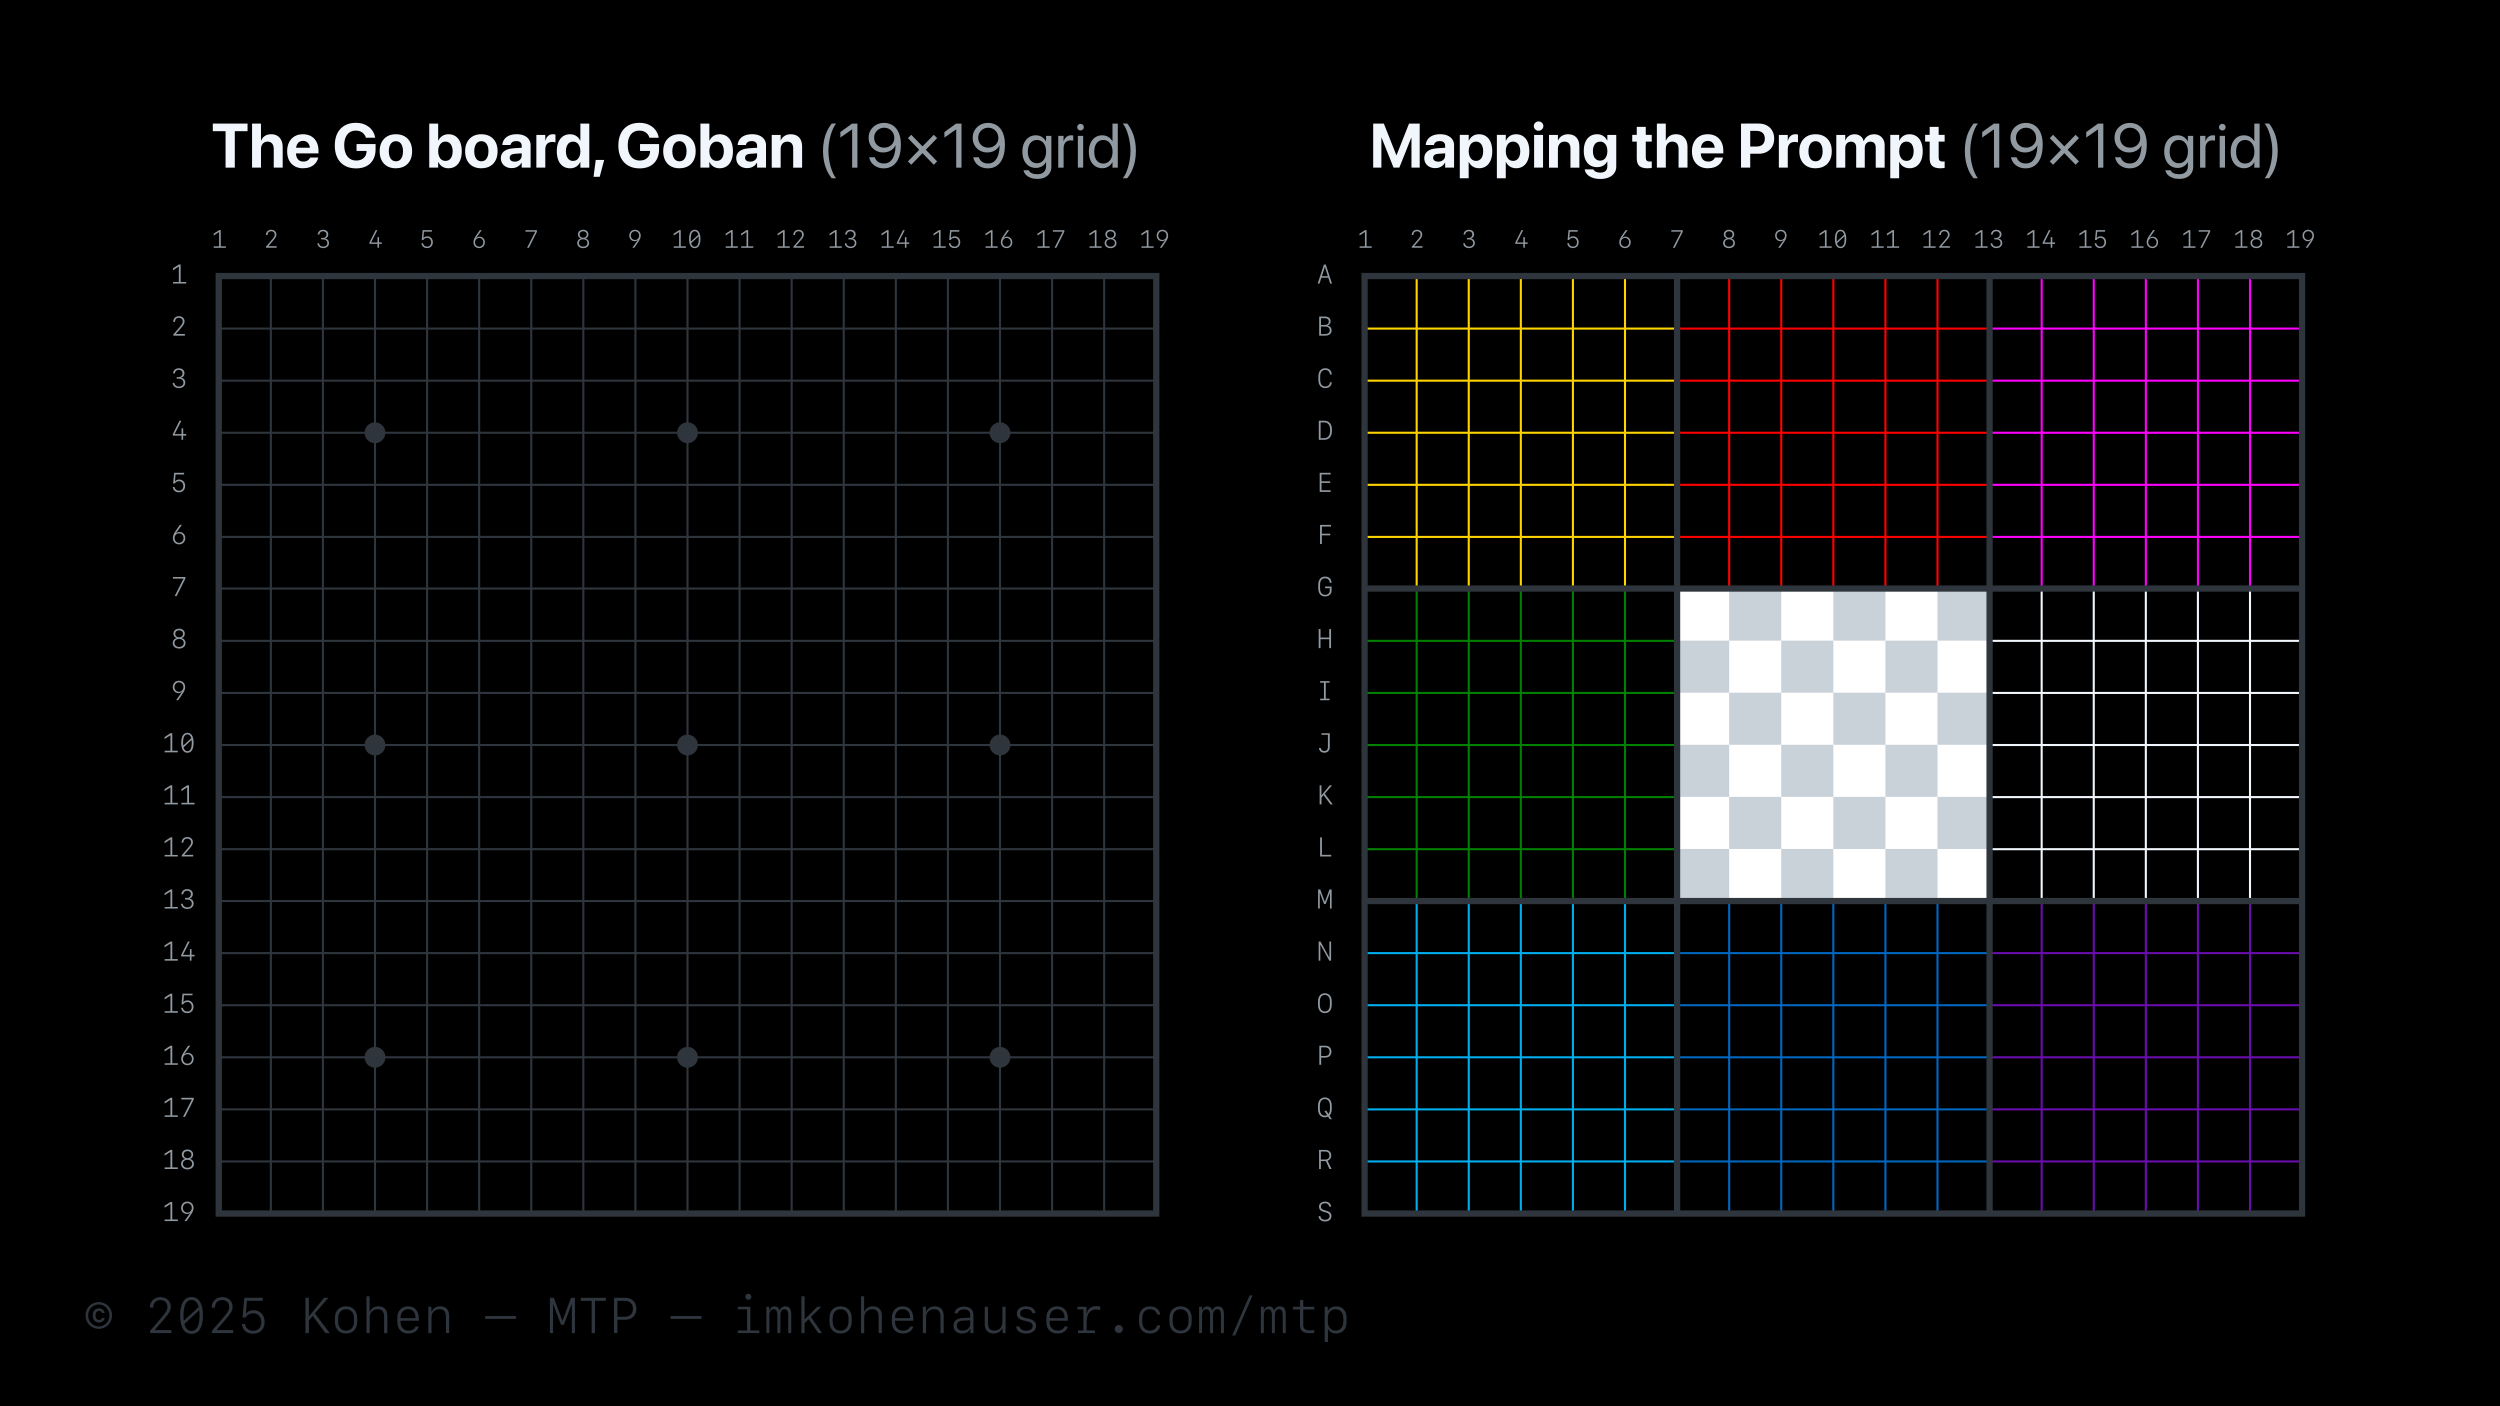 <?xml version="1.0" encoding="UTF-8"?><svg xmlns="http://www.w3.org/2000/svg" viewBox="0 0 1200 675"><defs><style>.d{stroke:green;}.d,.e,.f,.g,.h,.i,.j,.k,.l,.m{fill:none;stroke-miterlimit:10;}.e{stroke-width:3px;}.e,.f{stroke:#2f353d;}.g{stroke:#f0f;}.h{stroke:#0067c0;}.i{stroke:#ffd400;}.j{stroke:red;}.n{fill:#fff;}.k{stroke:#f0f6fc;}.o{fill:#9199a1;}.p{fill:#2f353d;}.l{stroke:#00aeef;}.m{stroke:#6a0dad;}.q{fill:#f0f6fc;}.r{fill:#c9d1d9;}</style></defs><g id="a"><rect width="1200" height="675"/></g><g id="b"><line class="k" x1="1055" y1="282.61" x2="1055" y2="432.61"/><line class="k" x1="1030" y1="282.61" x2="1030" y2="432.61"/><line class="k" x1="1005" y1="282.61" x2="1005" y2="432.61"/><line class="k" x1="980" y1="282.61" x2="980" y2="432.61"/><line class="k" x1="1080" y1="282.61" x2="1080" y2="432.61"/><line class="k" x1="1105" y1="307.61" x2="955" y2="307.61"/><line class="k" x1="1105" y1="332.61" x2="955" y2="332.61"/><line class="k" x1="1105" y1="357.61" x2="955" y2="357.61"/><line class="k" x1="1105" y1="382.61" x2="955" y2="382.61"/><line class="k" x1="1105" y1="407.61" x2="955" y2="407.61"/><line class="g" x1="1055" y1="132.72" x2="1055" y2="282.72"/><line class="g" x1="1030" y1="132.72" x2="1030" y2="282.72"/><line class="g" x1="1005" y1="132.72" x2="1005" y2="282.72"/><line class="g" x1="980" y1="132.72" x2="980" y2="282.72"/><line class="g" x1="1080" y1="132.72" x2="1080" y2="282.72"/><line class="g" x1="1105" y1="157.72" x2="955" y2="157.72"/><line class="g" x1="1105" y1="182.72" x2="955" y2="182.72"/><line class="g" x1="1105" y1="207.72" x2="955" y2="207.72"/><line class="g" x1="1105" y1="232.72" x2="955" y2="232.72"/><line class="g" x1="1105" y1="257.72" x2="955" y2="257.72"/><line class="m" x1="1055" y1="432.5" x2="1055" y2="582.5"/><line class="m" x1="1030" y1="432.5" x2="1030" y2="582.5"/><line class="m" x1="1005" y1="432.5" x2="1005" y2="582.5"/><line class="m" x1="980" y1="432.5" x2="980" y2="582.5"/><line class="m" x1="1080" y1="432.5" x2="1080" y2="582.5"/><line class="m" x1="1105" y1="457.5" x2="955" y2="457.5"/><line class="m" x1="1105" y1="482.5" x2="955" y2="482.5"/><line class="m" x1="1105" y1="507.5" x2="955" y2="507.5"/><line class="m" x1="1105" y1="532.5" x2="955" y2="532.5"/><line class="m" x1="1105" y1="557.5" x2="955" y2="557.5"/><line class="d" x1="755" y1="282.61" x2="755" y2="432.61"/><line class="d" x1="730" y1="282.61" x2="730" y2="432.61"/><line class="d" x1="705" y1="282.61" x2="705" y2="432.61"/><line class="d" x1="680" y1="282.61" x2="680" y2="432.61"/><line class="d" x1="780" y1="282.61" x2="780" y2="432.61"/><line class="d" x1="805" y1="307.61" x2="655" y2="307.61"/><line class="d" x1="805" y1="332.61" x2="655" y2="332.61"/><line class="d" x1="805" y1="357.61" x2="655" y2="357.61"/><line class="d" x1="805" y1="382.61" x2="655" y2="382.61"/><line class="d" x1="805" y1="407.61" x2="655" y2="407.61"/><line class="i" x1="755" y1="132.72" x2="755" y2="282.72"/><line class="i" x1="730" y1="132.72" x2="730" y2="282.72"/><line class="i" x1="705" y1="132.72" x2="705" y2="282.72"/><line class="i" x1="680" y1="132.72" x2="680" y2="282.72"/><line class="i" x1="780" y1="132.72" x2="780" y2="282.72"/><line class="i" x1="805" y1="157.72" x2="655" y2="157.72"/><line class="i" x1="805" y1="182.72" x2="655" y2="182.72"/><line class="i" x1="805" y1="207.72" x2="655" y2="207.72"/><line class="i" x1="805" y1="232.72" x2="655" y2="232.72"/><line class="i" x1="805" y1="257.72" x2="655" y2="257.72"/><line class="l" x1="755" y1="432.5" x2="755" y2="582.5"/><line class="l" x1="730" y1="432.5" x2="730" y2="582.5"/><line class="l" x1="705" y1="432.5" x2="705" y2="582.5"/><line class="l" x1="680" y1="432.5" x2="680" y2="582.5"/><line class="l" x1="780" y1="432.5" x2="780" y2="582.5"/><line class="l" x1="805" y1="457.5" x2="655" y2="457.5"/><line class="l" x1="805" y1="482.5" x2="655" y2="482.5"/><line class="l" x1="805" y1="507.5" x2="655" y2="507.5"/><line class="l" x1="805" y1="532.5" x2="655" y2="532.5"/><line class="l" x1="805" y1="557.5" x2="655" y2="557.5"/><line class="j" x1="905" y1="132.72" x2="905" y2="282.72"/><line class="j" x1="880" y1="132.72" x2="880" y2="282.72"/><line class="j" x1="855" y1="132.72" x2="855" y2="282.72"/><line class="j" x1="830" y1="132.72" x2="830" y2="282.72"/><line class="j" x1="930" y1="132.72" x2="930" y2="282.72"/><line class="j" x1="955" y1="157.72" x2="805" y2="157.72"/><line class="j" x1="955" y1="182.72" x2="805" y2="182.72"/><line class="j" x1="955" y1="207.72" x2="805" y2="207.72"/><line class="j" x1="955" y1="232.72" x2="805" y2="232.72"/><line class="j" x1="955" y1="257.72" x2="805" y2="257.72"/><line class="h" x1="905" y1="432.5" x2="905" y2="582.5"/><line class="h" x1="880" y1="432.5" x2="880" y2="582.5"/><line class="h" x1="855" y1="432.5" x2="855" y2="582.5"/><line class="h" x1="830" y1="432.5" x2="830" y2="582.5"/><line class="h" x1="930" y1="432.5" x2="930" y2="582.5"/><line class="h" x1="955" y1="457.5" x2="805" y2="457.5"/><line class="h" x1="955" y1="482.5" x2="805" y2="482.5"/><line class="h" x1="955" y1="507.5" x2="805" y2="507.5"/><line class="h" x1="955" y1="532.5" x2="805" y2="532.5"/><line class="h" x1="955" y1="557.5" x2="805" y2="557.5"/><rect class="n" x="805" y="282.5" width="150" height="150"/><rect class="r" x="880" y="282.5" width="25" height="25"/><rect class="r" x="930" y="332.5" width="25" height="25"/><rect class="r" x="930" y="382.5" width="25" height="25"/><rect class="r" x="930" y="282.5" width="25" height="25"/><rect class="r" x="905" y="407.5" width="25" height="25"/><rect class="r" x="855" y="407.5" width="25" height="25"/><rect class="r" x="830" y="282.5" width="25" height="25"/><rect class="r" x="805" y="407.5" width="25" height="25"/><rect class="r" x="805" y="357.5" width="25" height="25"/><rect class="r" x="805" y="307.5" width="25" height="25"/><rect class="r" x="905" y="307.5" width="25" height="25"/><rect class="r" x="855" y="307.5" width="25" height="25"/><rect class="r" x="880" y="332.5" width="25" height="25"/><rect class="r" x="830" y="332.5" width="25" height="25"/><rect class="r" x="905" y="357.5" width="25" height="25"/><rect class="r" x="855" y="357.5" width="25" height="25"/><rect class="r" x="880" y="382.5" width="25" height="25"/><rect class="r" x="830" y="382.5" width="25" height="25"/><rect class="e" x="655" y="132.5" width="450" height="450"/><line class="e" x1="655" y1="282.5" x2="1105" y2="282.5"/><line class="e" x1="655" y1="432.5" x2="1105" y2="432.5"/><line class="e" x1="805" y1="582.5" x2="805" y2="132.5"/><line class="e" x1="955" y1="582.5" x2="955" y2="132.5"/><path class="o" d="M637.6,133.31h-3.33l-.9,2.81h-.89l3.02-9.16h.85l3.02,9.16h-.89l-.89-2.81ZM634.51,132.56h2.86l-1.42-4.47h-.01l-1.42,4.47Z"/><path class="o" d="M633.21,161.11v-9.16h2.82c1.66,0,2.66.84,2.66,2.26,0,1.02-.63,1.85-1.55,2.02v.08c1.24.14,2.02,1.02,2.02,2.27,0,1.6-1.15,2.53-3.12,2.53h-2.82ZM634.08,155.99h1.57c1.41,0,2.16-.57,2.16-1.64s-.71-1.63-1.95-1.63h-1.78v3.27ZM635.92,160.35c1.53,0,2.35-.63,2.35-1.81s-.82-1.79-2.4-1.79h-1.79v3.6h1.83Z"/><path class="o" d="M638.35,183.5h.87c0,1.63-1.28,2.8-3.07,2.8-2.11,0-3.33-1.47-3.33-4.01v-1.52c0-2.55,1.22-4.01,3.33-4.01,1.86,0,3.03,1.14,3.08,2.99h-.87c-.05-1.3-.95-2.18-2.21-2.18-1.61,0-2.46,1.1-2.46,3.21v1.52c0,2.1.84,3.21,2.46,3.21,1.33,0,2.17-.76,2.2-1.99Z"/><path class="o" d="M635.45,201.95c2.6,0,3.9,1.52,3.9,4.58s-1.3,4.58-3.9,4.58h-2.43v-9.16h2.43ZM633.89,210.33h1.51c2.08,0,3.07-1.22,3.07-3.79s-.99-3.8-3.07-3.8h-1.51v7.59Z"/><path class="o" d="M638.72,236.11h-5.27v-9.16h5.27v.79h-4.4v3.29h4.16v.77h-4.16v3.52h4.4v.79Z"/><path class="o" d="M633.62,261.11v-9.16h5.26v.79h-4.39v3.44h4.03v.77h-4.03v4.16h-.87Z"/><path class="o" d="M638.29,282.32h-2.26v-.78h3.13v1.97c0,1.63-1.28,2.79-3.07,2.79-2.11,0-3.33-1.47-3.33-4.01v-1.52c0-2.55,1.22-4.01,3.33-4.01,1.86,0,3.03,1.14,3.07,2.99h-.87c-.05-1.3-.94-2.18-2.2-2.18-1.61,0-2.46,1.1-2.46,3.21v1.52c0,2.1.84,3.21,2.46,3.21,1.35,0,2.2-.81,2.2-2.1v-1.07Z"/><path class="o" d="M638.03,311.11v-4.3h-4.19v4.3h-.87v-9.16h.87v4.08h4.19v-4.08h.87v9.16h-.87Z"/><path class="o" d="M633.66,336.11v-.75h1.84v-7.66h-1.84v-.75h4.54v.75h-1.84v7.66h1.84v.75h-4.54Z"/><path class="o" d="M633.12,359.02h.86c.04.88.72,1.48,1.68,1.48,1.11,0,1.74-.69,1.74-1.91v-5.88h-3.1v-.75h3.97v6.67c0,1.67-.99,2.68-2.6,2.68-1.49,0-2.53-.94-2.55-2.29Z"/><path class="o" d="M633.43,386.11v-9.16h.87v4.74h.08l3.89-4.74h1.09l-3.47,4.05,3.85,5.11h-1.12l-3.3-4.44-1,1.17v3.27h-.87Z"/><path class="o" d="M638.99,411.11h-5.33v-9.16h.86v8.37h4.46v.79Z"/><path class="o" d="M633.49,436.11h-.81v-9.16h1.02l2.2,5.89h.07l2.19-5.89h1.03v9.16h-.81v-7.47h-.06l-2.01,5.32h-.75l-2.01-5.32h-.06v7.47Z"/><path class="o" d="M632.95,461.11v-9.16h.88l4.2,7.61h.08v-7.61h.81v9.16h-.86l-4.22-7.61h-.08v7.61h-.81Z"/><path class="o" d="M635.94,486.3c-2.04,0-3.29-1.49-3.29-4.01v-1.52c0-2.53,1.26-4.01,3.29-4.01s3.29,1.48,3.29,4.01v1.52c0,2.53-1.26,4.01-3.29,4.01ZM638.36,482.29v-1.52c0-2.03-.93-3.21-2.43-3.21s-2.42,1.17-2.42,3.21v1.52c0,2.03.93,3.21,2.42,3.21s2.43-1.17,2.43-3.21Z"/><path class="o" d="M636.22,501.95c1.72,0,2.87,1.14,2.87,2.85s-1.15,2.85-2.87,2.85h-2.06v3.46h-.87v-9.16h2.93ZM634.16,506.88h1.85c1.39,0,2.2-.76,2.2-2.08s-.81-2.08-2.2-2.08h-1.85v4.15Z"/><path class="o" d="M637.48,535.95c-.44.24-.96.36-1.54.36-2.04,0-3.29-1.49-3.29-4.01v-1.52c0-2.53,1.26-4.01,3.29-4.01s3.29,1.48,3.29,4.01v1.52c0,1.4-.39,2.48-1.08,3.17l1.14,1.73h-1l-.82-1.24ZM637.02,535.25l-1.36-2.06h1l1.01,1.53c.45-.55.7-1.37.7-2.42v-1.52c0-2.03-.93-3.21-2.43-3.21s-2.42,1.17-2.42,3.21v1.52c0,2.03.93,3.21,2.42,3.21.41,0,.77-.08,1.08-.25Z"/><path class="o" d="M634.01,557.34v3.78h-.85v-9.16h2.98c1.75,0,2.85,1.04,2.85,2.68,0,1.21-.68,2.19-1.74,2.51l1.88,3.97h-.98l-1.74-3.78h-2.41ZM634.01,556.59h2.01c1.36,0,2.11-.68,2.11-1.92s-.74-1.94-2.04-1.94h-2.08v3.86Z"/><path class="o" d="M633.77,583.73c.12,1.1.99,1.78,2.27,1.78s2.17-.71,2.17-1.8c0-.88-.58-1.42-1.89-1.76l-.72-.18c-1.72-.45-2.47-1.23-2.47-2.54,0-1.49,1.15-2.46,2.91-2.46,1.66,0,2.81.96,2.89,2.43h-.87c-.13-1.03-.88-1.64-2.02-1.64-1.27,0-2.02.62-2.02,1.67,0,.86.54,1.36,1.81,1.69l.74.2c1.78.46,2.52,1.23,2.52,2.6,0,1.56-1.21,2.59-3.05,2.59s-3.03-.99-3.14-2.57h.87Z"/><path class="o" d="M1097.9,118.93v-.69h2.57v-6.81h-.09l-2.51,1.62v-.89l2.6-1.68h.79v7.76h2.46v.69h-5.82Z"/><path class="o" d="M1107.97,110.29c1.58,0,2.74,1.18,2.74,2.78,0,.94-.33,1.81-1.15,3.02l-1.93,2.83h-.93l2.37-3.33c.18-.25.21-.29.25-.36l-.08-.06c-.23.35-.86.62-1.39.62-1.52,0-2.63-1.13-2.63-2.67,0-1.66,1.15-2.84,2.77-2.84ZM1105.96,113.08c0,1.18.86,2.1,1.99,2.1s1.99-.91,1.99-2.1-.86-2.1-1.99-2.1-1.99.91-1.99,2.1Z"/><path class="o" d="M652.6,118.93v-.69h2.57v-6.81h-.09l-2.51,1.62v-.89l2.6-1.68h.79v7.76h2.46v.69h-5.82Z"/><path class="o" d="M1072.95,118.93v-.69h2.57v-6.81h-.09l-2.51,1.62v-.89l2.6-1.68h.79v7.76h2.46v.69h-5.82Z"/><path class="o" d="M1080.22,116.67c0-1.05.66-1.92,1.68-2.16v-.09c-.82-.25-1.34-.98-1.34-1.9,0-1.31,1.04-2.24,2.51-2.24s2.51.93,2.51,2.24c0,.93-.5,1.65-1.34,1.9v.09c.99.2,1.68,1.09,1.68,2.16,0,1.44-1.18,2.45-2.85,2.45s-2.85-1.01-2.85-2.45ZM1085.13,116.62c0-1.05-.84-1.78-2.06-1.78s-2.06.73-2.06,1.78.84,1.78,2.06,1.78,2.06-.73,2.06-1.78ZM1084.8,112.57c0-.94-.69-1.56-1.73-1.56s-1.73.62-1.73,1.56.69,1.56,1.73,1.56,1.73-.62,1.73-1.56Z"/><path class="o" d="M1048.01,118.93v-.69h2.57v-6.81h-.09l-2.51,1.62v-.89l2.6-1.68h.79v7.76h2.46v.69h-5.82Z"/><path class="o" d="M1060.07,111.26v-.06h-4.69v-.72h5.51v.75l-3.87,7.71h-.86l3.91-7.67Z"/><path class="o" d="M1023.06,118.93v-.69h2.57v-6.81h-.09l-2.51,1.62v-.89l2.6-1.68h.79v7.76h2.46v.69h-5.82Z"/><path class="o" d="M1033.14,119.1c-1.58,0-2.74-1.18-2.74-2.78,0-.97.33-1.85,1.12-3.02l1.93-2.83h.93l-2.37,3.33c-.26.38-.21.29-.24.36l.08.06c.23-.34.87-.62,1.42-.62,1.52,0,2.63,1.13,2.63,2.67,0,1.66-1.15,2.84-2.77,2.84ZM1035.14,116.31c0-1.18-.86-2.1-1.99-2.1s-1.99.91-1.99,2.1.86,2.1,1.99,2.1,1.99-.91,1.99-2.1Z"/><path class="o" d="M998.12,118.93v-.69h2.57v-6.81h-.09l-2.51,1.62v-.89l2.6-1.68h.79v7.76h2.46v.69h-5.82Z"/><path class="o" d="M1005.45,116.74h.77c.09.97.91,1.65,1.97,1.65,1.16,0,1.93-.84,1.93-2.09s-.78-2.13-1.93-2.13c-.81,0-1.5.38-1.85,1.02h-.74l.44-4.72h4.42v.72h-3.79l-.25,2.99h.09c.44-.49,1.03-.74,1.75-.74,1.56,0,2.66,1.17,2.66,2.84s-1.13,2.81-2.79,2.81c-1.5,0-2.57-.94-2.67-2.36Z"/><path class="o" d="M973.17,118.93v-.69h2.57v-6.81h-.09l-2.51,1.62v-.89l2.6-1.68h.79v7.76h2.46v.69h-5.82Z"/><path class="o" d="M984.36,117.06h-3.88v-.62l2.98-5.97h.82l-2.96,5.84v.06h3.04v-2.54h.73v2.51h1.34v.71h-1.35v1.87h-.72v-1.87Z"/><path class="o" d="M948.23,118.93v-.69h2.57v-6.81h-.09l-2.51,1.62v-.89l2.6-1.68h.79v7.76h2.46v.69h-5.82Z"/><path class="o" d="M957.28,114.21h.9c.98,0,1.69-.69,1.69-1.65s-.67-1.56-1.67-1.56-1.65.6-1.75,1.58h-.8c.12-1.41,1.11-2.29,2.59-2.29s2.48.91,2.48,2.17c0,1.03-.52,1.75-1.42,1.99v.09c1.11.16,1.78.96,1.78,2.13,0,1.41-1.18,2.43-2.78,2.43s-2.74-.94-2.81-2.34h.77c.11.99.91,1.63,2.02,1.63,1.23,0,1.99-.66,1.99-1.71s-.79-1.78-2.04-1.78h-.95v-.69Z"/><path class="o" d="M923.28,118.93v-.69h2.57v-6.81h-.09l-2.51,1.62v-.89l2.6-1.68h.79v7.76h2.46v.69h-5.82Z"/><path class="o" d="M933.31,110.29c1.48,0,2.5.95,2.5,2.33,0,.86-.36,1.52-1.68,3.04l-2.12,2.44v.09h3.94v.73h-5.12v-.51l2.9-3.39c1.04-1.22,1.28-1.68,1.28-2.39,0-1-.67-1.64-1.72-1.64s-1.71.7-1.71,1.78v.04h-.79v-.04c0-1.44,1.06-2.48,2.51-2.48Z"/><path class="o" d="M898.34,118.93v-.69h2.57v-6.81h-.09l-2.51,1.62v-.89l2.6-1.68h.79v7.76h2.46v.69h-5.82Z"/><path class="o" d="M905.76,118.93v-.69h2.57v-6.81h-.09l-2.51,1.62v-.89l2.6-1.68h.79v7.76h2.46v.69h-5.82Z"/><path class="o" d="M873.4,118.93v-.69h2.57v-6.81h-.09l-2.51,1.62v-.89l2.6-1.68h.79v7.76h2.46v.69h-5.82Z"/><path class="o" d="M880.75,114.7c0-2.86.97-4.42,2.73-4.42s2.73,1.56,2.73,4.42-.97,4.42-2.73,4.42-2.73-1.56-2.73-4.42ZM881.63,115.96l3.57-3.27c-.29-1.12-.86-1.71-1.72-1.71-1.27,0-1.93,1.28-1.93,3.72,0,.46.02.88.07,1.25ZM885.41,114.7c0-.47-.02-.89-.07-1.27l-3.57,3.31c.29,1.11.86,1.68,1.71,1.68,1.27,0,1.93-1.28,1.93-3.72Z"/><path class="o" d="M854.81,110.29c1.58,0,2.74,1.18,2.74,2.78,0,.94-.33,1.81-1.15,3.02l-1.93,2.83h-.93l2.37-3.33c.18-.25.21-.29.25-.36l-.08-.06c-.23.35-.86.62-1.39.62-1.52,0-2.63-1.13-2.63-2.67,0-1.66,1.15-2.84,2.77-2.84ZM852.81,113.08c0,1.18.86,2.1,1.99,2.1s1.99-.91,1.99-2.1-.86-2.1-1.99-2.1-1.99.91-1.99,2.1Z"/><path class="o" d="M827.07,116.67c0-1.05.66-1.92,1.68-2.16v-.09c-.82-.25-1.34-.98-1.34-1.9,0-1.31,1.04-2.24,2.51-2.24s2.51.93,2.51,2.24c0,.93-.5,1.65-1.34,1.9v.09c.99.2,1.68,1.09,1.68,2.16,0,1.44-1.18,2.45-2.85,2.45s-2.85-1.01-2.85-2.45ZM831.98,116.62c0-1.05-.84-1.78-2.06-1.78s-2.06.73-2.06,1.78.84,1.78,2.06,1.78,2.06-.73,2.06-1.78ZM831.65,112.57c0-.94-.69-1.56-1.73-1.56s-1.73.62-1.73,1.56.69,1.56,1.73,1.56,1.73-.62,1.73-1.56Z"/><path class="o" d="M806.91,111.26v-.06h-4.69v-.72h5.51v.75l-3.87,7.71h-.86l3.91-7.67Z"/><path class="o" d="M779.99,119.1c-1.58,0-2.74-1.18-2.74-2.78,0-.97.33-1.85,1.12-3.02l1.93-2.83h.93l-2.37,3.33c-.26.38-.21.29-.24.36l.08.06c.23-.34.87-.62,1.42-.62,1.52,0,2.63,1.13,2.63,2.67,0,1.66-1.15,2.84-2.77,2.84ZM781.99,116.31c0-1.18-.86-2.1-1.99-2.1s-1.99.91-1.99,2.1.86,2.1,1.99,2.1,1.99-.91,1.99-2.1Z"/><path class="o" d="M752.29,116.74h.77c.09.97.91,1.65,1.97,1.65,1.16,0,1.93-.84,1.93-2.09s-.78-2.13-1.93-2.13c-.81,0-1.5.38-1.85,1.02h-.74l.44-4.72h4.42v.72h-3.79l-.25,2.99h.09c.44-.49,1.03-.74,1.75-.74,1.56,0,2.66,1.17,2.66,2.84s-1.13,2.81-2.79,2.81c-1.5,0-2.57-.94-2.67-2.36Z"/><path class="o" d="M731.21,117.06h-3.88v-.62l2.98-5.97h.82l-2.96,5.84v.06h3.04v-2.54h.73v2.51h1.34v.71h-1.35v1.87h-.72v-1.87Z"/><path class="o" d="M704.13,114.21h.9c.98,0,1.69-.69,1.69-1.65s-.67-1.56-1.67-1.56-1.65.6-1.75,1.58h-.8c.12-1.41,1.11-2.29,2.59-2.29s2.48.91,2.48,2.17c0,1.03-.52,1.75-1.42,1.99v.09c1.11.16,1.78.96,1.78,2.13,0,1.41-1.18,2.43-2.78,2.43s-2.74-.94-2.81-2.34h.77c.11.99.91,1.63,2.02,1.63,1.23,0,1.99-.66,1.99-1.71s-.79-1.78-2.04-1.78h-.95v-.69Z"/><path class="o" d="M680.16,110.29c1.48,0,2.5.95,2.5,2.33,0,.86-.36,1.52-1.68,3.04l-2.12,2.44v.09h3.94v.73h-5.12v-.51l2.9-3.39c1.04-1.22,1.28-1.68,1.28-2.39,0-1-.67-1.64-1.72-1.64s-1.71.7-1.71,1.78v.04h-.79v-.04c0-1.44,1.06-2.48,2.51-2.48Z"/><line class="f" x1="205" y1="132.72" x2="205" y2="282.72"/><line class="f" x1="180" y1="132.72" x2="180" y2="282.72"/><circle class="p" cx="180" cy="207.72" r="5"/><line class="f" x1="155" y1="132.72" x2="155" y2="282.72"/><line class="f" x1="130" y1="132.72" x2="130" y2="282.72"/><line class="f" x1="230" y1="132.72" x2="230" y2="282.72"/><line class="f" x1="255" y1="157.72" x2="105" y2="157.72"/><line class="f" x1="255" y1="182.72" x2="105" y2="182.72"/><line class="f" x1="255" y1="207.72" x2="105" y2="207.72"/><line class="f" x1="255" y1="232.72" x2="105" y2="232.72"/><line class="f" x1="255" y1="257.72" x2="105" y2="257.72"/><line class="f" x1="205" y1="282.61" x2="205" y2="432.61"/><line class="f" x1="180" y1="282.61" x2="180" y2="432.61"/><circle class="p" cx="180" cy="357.61" r="5"/><line class="f" x1="155" y1="282.61" x2="155" y2="432.61"/><line class="f" x1="130" y1="282.61" x2="130" y2="432.61"/><line class="f" x1="230" y1="282.61" x2="230" y2="432.61"/><line class="f" x1="255" y1="307.61" x2="105" y2="307.61"/><line class="f" x1="255" y1="332.61" x2="105" y2="332.61"/><line class="f" x1="255" y1="357.61" x2="105" y2="357.61"/><line class="f" x1="255" y1="382.61" x2="105" y2="382.61"/><line class="f" x1="255" y1="407.61" x2="105" y2="407.61"/><line class="f" x1="205" y1="432.5" x2="205" y2="582.5"/><line class="f" x1="180" y1="432.5" x2="180" y2="582.5"/><circle class="p" cx="180" cy="507.5" r="5"/><line class="f" x1="155" y1="432.5" x2="155" y2="582.5"/><line class="f" x1="130" y1="432.5" x2="130" y2="582.5"/><line class="f" x1="230" y1="432.5" x2="230" y2="582.5"/><line class="f" x1="255" y1="457.5" x2="105" y2="457.5"/><line class="f" x1="255" y1="482.5" x2="105" y2="482.5"/><line class="f" x1="255" y1="507.5" x2="105" y2="507.5"/><line class="f" x1="255" y1="532.5" x2="105" y2="532.5"/><line class="f" x1="255" y1="557.5" x2="105" y2="557.5"/><line class="f" x1="505" y1="132.72" x2="505" y2="282.72"/><line class="f" x1="480" y1="132.72" x2="480" y2="282.72"/><circle class="p" cx="480" cy="207.72" r="5"/><line class="f" x1="455" y1="132.72" x2="455" y2="282.72"/><line class="f" x1="430" y1="132.72" x2="430" y2="282.72"/><line class="f" x1="530" y1="132.72" x2="530" y2="282.72"/><line class="f" x1="555" y1="157.72" x2="405" y2="157.72"/><line class="f" x1="555" y1="182.72" x2="405" y2="182.72"/><line class="f" x1="555" y1="207.72" x2="405" y2="207.72"/><line class="f" x1="555" y1="232.72" x2="405" y2="232.72"/><line class="f" x1="555" y1="257.72" x2="405" y2="257.72"/><line class="f" x1="505" y1="282.61" x2="505" y2="432.61"/><line class="f" x1="480" y1="282.61" x2="480" y2="432.61"/><circle class="p" cx="480" cy="357.61" r="5"/><line class="f" x1="455" y1="282.61" x2="455" y2="432.61"/><line class="f" x1="430" y1="282.61" x2="430" y2="432.61"/><line class="f" x1="530" y1="282.61" x2="530" y2="432.61"/><line class="f" x1="555" y1="307.61" x2="405" y2="307.61"/><line class="f" x1="555" y1="332.61" x2="405" y2="332.61"/><line class="f" x1="555" y1="357.61" x2="405" y2="357.61"/><line class="f" x1="555" y1="382.61" x2="405" y2="382.61"/><line class="f" x1="555" y1="407.61" x2="405" y2="407.61"/><line class="f" x1="505" y1="432.5" x2="505" y2="582.5"/><line class="f" x1="480" y1="432.5" x2="480" y2="582.5"/><circle class="p" cx="480" cy="507.5" r="5"/><line class="f" x1="455" y1="432.5" x2="455" y2="582.5"/><line class="f" x1="430" y1="432.5" x2="430" y2="582.5"/><line class="f" x1="530" y1="432.5" x2="530" y2="582.5"/><line class="f" x1="555" y1="457.5" x2="405" y2="457.5"/><line class="f" x1="555" y1="482.5" x2="405" y2="482.5"/><line class="f" x1="555" y1="507.5" x2="405" y2="507.5"/><line class="f" x1="555" y1="532.5" x2="405" y2="532.5"/><line class="f" x1="555" y1="557.5" x2="405" y2="557.5"/><rect class="e" x="105" y="132.5" width="450" height="450"/><line class="f" x1="105" y1="282.5" x2="555" y2="282.5"/><line class="f" x1="105" y1="432.5" x2="555" y2="432.5"/><line class="f" x1="255" y1="582.5" x2="255" y2="132.5"/><line class="f" x1="405" y1="582.5" x2="405" y2="132.5"/><path class="o" d="M83.05,136.11v-.75h2.79v-7.38h-.09l-2.72,1.75v-.96l2.82-1.82h.86v8.41h2.66v.75h-6.31Z"/><path class="o" d="M85.87,151.76c1.61,0,2.71,1.03,2.71,2.53,0,.93-.39,1.64-1.82,3.29l-2.29,2.65v.1h4.27v.79h-5.55v-.55l3.14-3.67c1.12-1.33,1.38-1.82,1.38-2.59,0-1.08-.73-1.78-1.86-1.78s-1.85.75-1.85,1.92v.04h-.86v-.04c0-1.56,1.15-2.68,2.72-2.68Z"/><path class="o" d="M84.82,181.01h.97c1.07,0,1.83-.75,1.83-1.79s-.73-1.69-1.81-1.69-1.78.65-1.89,1.71h-.87c.13-1.53,1.2-2.47,2.8-2.47s2.69.98,2.69,2.35c0,1.11-.56,1.9-1.54,2.15v.1c1.21.17,1.93,1.04,1.93,2.31,0,1.52-1.28,2.63-3.01,2.63s-2.96-1.02-3.05-2.53h.83c.11,1.07.98,1.77,2.19,1.77,1.33,0,2.16-.71,2.16-1.85s-.86-1.93-2.21-1.93h-1.03v-.75Z"/><path class="o" d="M87.14,209.09h-4.2v-.67l3.23-6.47h.89l-3.21,6.33v.06h3.29v-2.75h.79v2.72h1.45v.77h-1.47v2.03h-.78v-2.03Z"/><path class="o" d="M82.95,233.75h.83c.1,1.05.98,1.79,2.14,1.79,1.26,0,2.09-.91,2.09-2.27s-.84-2.3-2.09-2.3c-.88,0-1.62.41-2,1.11h-.81l.48-5.12h4.79v.78h-4.11l-.27,3.24h.1c.48-.53,1.11-.8,1.9-.8,1.69,0,2.88,1.27,2.88,3.08s-1.22,3.05-3.03,3.05c-1.62,0-2.79-1.02-2.89-2.55Z"/><path class="o" d="M85.93,261.3c-1.71,0-2.96-1.28-2.96-3.01,0-1.05.36-2.01,1.22-3.27l2.1-3.07h1.01l-2.57,3.61c-.28.41-.22.32-.26.39l.08.06c.25-.37.95-.67,1.54-.67,1.64,0,2.85,1.22,2.85,2.89,0,1.8-1.24,3.07-3,3.07ZM88.1,258.28c0-1.28-.93-2.27-2.15-2.27s-2.15.99-2.15,2.27.93,2.27,2.15,2.27,2.15-.99,2.15-2.27Z"/><path class="o" d="M88.08,277.8v-.07h-5.08v-.78h5.97v.81l-4.2,8.35h-.93l4.23-8.31Z"/><path class="o" d="M82.89,308.67c0-1.14.72-2.08,1.82-2.34v-.09c-.89-.27-1.45-1.06-1.45-2.06,0-1.42,1.13-2.42,2.72-2.42s2.72,1,2.72,2.42c0,1.01-.55,1.79-1.45,2.06v.09c1.07.22,1.82,1.18,1.82,2.34,0,1.55-1.28,2.65-3.08,2.65s-3.09-1.1-3.09-2.65ZM88.21,308.62c0-1.14-.91-1.92-2.23-1.92s-2.23.79-2.23,1.92.91,1.92,2.23,1.92,2.23-.79,2.23-1.92ZM87.85,304.23c0-1.02-.74-1.69-1.87-1.69s-1.87.67-1.87,1.69.74,1.69,1.87,1.69,1.87-.67,1.87-1.69Z"/><path class="o" d="M85.92,326.76c1.71,0,2.96,1.28,2.96,3.01,0,1.02-.36,1.96-1.25,3.27l-2.09,3.07h-1.01l2.57-3.61c.19-.27.22-.32.27-.39l-.08-.06c-.25.38-.93.67-1.51.67-1.64,0-2.85-1.23-2.85-2.89,0-1.8,1.24-3.07,3-3.07ZM83.75,329.79c0,1.28.93,2.27,2.15,2.27s2.15-.99,2.15-2.27-.93-2.27-2.15-2.27-2.15.99-2.15,2.27Z"/><path class="o" d="M79.03,361.11v-.75h2.79v-7.38h-.09l-2.72,1.75v-.96l2.82-1.82h.86v8.41h2.66v.75h-6.31Z"/><path class="o" d="M87,356.54c0-3.1,1.05-4.79,2.96-4.79s2.96,1.7,2.96,4.79-1.05,4.79-2.96,4.79-2.96-1.69-2.96-4.79ZM87.95,357.89l3.87-3.54c-.31-1.22-.93-1.85-1.86-1.85-1.37,0-2.09,1.38-2.09,4.03,0,.49.03.95.08,1.36ZM92.05,356.54c0-.51-.03-.96-.08-1.38l-3.87,3.59c.31,1.2.93,1.82,1.85,1.82,1.37,0,2.09-1.38,2.09-4.03Z"/><path class="o" d="M79.03,386.11v-.75h2.79v-7.38h-.09l-2.72,1.75v-.96l2.82-1.82h.86v8.41h2.66v.75h-6.31Z"/><path class="o" d="M87.07,386.11v-.75h2.79v-7.38h-.1l-2.72,1.75v-.96l2.82-1.82h.86v8.41h2.66v.75h-6.31Z"/><path class="o" d="M79.03,411.11v-.75h2.79v-7.38h-.09l-2.72,1.75v-.96l2.82-1.82h.86v8.41h2.66v.75h-6.31Z"/><path class="o" d="M89.89,401.76c1.61,0,2.71,1.03,2.71,2.53,0,.93-.39,1.64-1.82,3.29l-2.29,2.65v.1h4.27v.79h-5.55v-.55l3.14-3.67c1.12-1.33,1.38-1.82,1.38-2.59,0-1.08-.73-1.78-1.86-1.78s-1.85.75-1.85,1.92v.04h-.86v-.04c0-1.56,1.15-2.68,2.72-2.68Z"/><path class="o" d="M79.03,436.11v-.75h2.79v-7.38h-.09l-2.72,1.75v-.96l2.82-1.82h.86v8.41h2.66v.75h-6.31Z"/><path class="o" d="M88.84,431.01h.97c1.07,0,1.83-.75,1.83-1.79s-.73-1.69-1.81-1.69-1.78.65-1.89,1.71h-.87c.13-1.53,1.2-2.47,2.81-2.47s2.68.98,2.68,2.35c0,1.11-.57,1.9-1.54,2.15v.1c1.21.17,1.93,1.04,1.93,2.31,0,1.52-1.28,2.63-3.02,2.63s-2.96-1.02-3.05-2.53h.83c.11,1.07.98,1.77,2.19,1.77,1.33,0,2.16-.71,2.16-1.85s-.86-1.93-2.21-1.93h-1.03v-.75Z"/><path class="o" d="M79.03,461.11v-.75h2.79v-7.38h-.09l-2.72,1.75v-.96l2.82-1.82h.86v8.41h2.66v.75h-6.31Z"/><path class="o" d="M91.15,459.09h-4.2v-.67l3.23-6.47h.89l-3.21,6.33v.06h3.29v-2.75h.79v2.72h1.45v.77h-1.47v2.03h-.78v-2.03Z"/><path class="o" d="M79.03,486.11v-.75h2.79v-7.38h-.09l-2.72,1.75v-.96l2.82-1.82h.86v8.41h2.66v.75h-6.31Z"/><path class="o" d="M86.97,483.75h.83c.1,1.05.98,1.79,2.14,1.79,1.26,0,2.09-.91,2.09-2.27s-.84-2.3-2.09-2.3c-.88,0-1.62.41-2,1.11h-.81l.48-5.12h4.79v.78h-4.11l-.27,3.24h.09c.48-.53,1.11-.8,1.9-.8,1.7,0,2.88,1.27,2.88,3.08s-1.23,3.05-3.03,3.05c-1.62,0-2.79-1.02-2.89-2.55Z"/><path class="o" d="M79.03,511.11v-.75h2.79v-7.38h-.09l-2.72,1.75v-.96l2.82-1.82h.86v8.41h2.66v.75h-6.31Z"/><path class="o" d="M89.95,511.3c-1.71,0-2.96-1.28-2.96-3.01,0-1.05.36-2.01,1.22-3.27l2.09-3.07h1.01l-2.57,3.61c-.28.41-.22.32-.26.39l.08.06c.25-.37.95-.67,1.54-.67,1.64,0,2.85,1.22,2.85,2.89,0,1.8-1.24,3.07-3,3.07ZM92.12,508.28c0-1.28-.93-2.27-2.15-2.27s-2.15.99-2.15,2.27.93,2.27,2.15,2.27,2.15-.99,2.15-2.27Z"/><path class="o" d="M79.03,536.11v-.75h2.79v-7.38h-.09l-2.72,1.75v-.96l2.82-1.82h.86v8.41h2.66v.75h-6.31Z"/><path class="o" d="M92.09,527.8v-.07h-5.08v-.78h5.97v.81l-4.2,8.35h-.93l4.23-8.31Z"/><path class="o" d="M79.03,561.11v-.75h2.79v-7.38h-.09l-2.72,1.75v-.96l2.82-1.82h.86v8.41h2.66v.75h-6.31Z"/><path class="o" d="M86.91,558.67c0-1.14.72-2.08,1.81-2.34v-.09c-.89-.27-1.45-1.06-1.45-2.06,0-1.42,1.13-2.42,2.72-2.42s2.72,1,2.72,2.42c0,1.01-.54,1.79-1.45,2.06v.09c1.07.22,1.82,1.18,1.82,2.34,0,1.55-1.28,2.65-3.09,2.65s-3.08-1.1-3.08-2.65ZM92.23,558.62c0-1.14-.91-1.92-2.23-1.92s-2.23.79-2.23,1.92.91,1.92,2.23,1.92,2.23-.79,2.23-1.92ZM91.87,554.23c0-1.02-.74-1.69-1.87-1.69s-1.87.67-1.87,1.69.74,1.69,1.87,1.69,1.87-.67,1.87-1.69Z"/><path class="o" d="M79.03,586.11v-.75h2.79v-7.38h-.09l-2.72,1.75v-.96l2.82-1.82h.86v8.41h2.66v.75h-6.31Z"/><path class="o" d="M89.94,576.76c1.71,0,2.96,1.28,2.96,3.01,0,1.02-.36,1.96-1.25,3.27l-2.1,3.07h-1.01l2.57-3.61c.19-.27.22-.32.27-.39l-.08-.06c-.25.38-.93.67-1.51.67-1.64,0-2.85-1.23-2.85-2.89,0-1.8,1.24-3.07,3-3.07ZM87.77,579.79c0,1.28.93,2.27,2.15,2.27s2.15-.99,2.15-2.27-.93-2.27-2.15-2.27-2.15.99-2.15,2.27Z"/><path class="o" d="M547.9,118.93v-.69h2.57v-6.81h-.09l-2.51,1.62v-.89l2.6-1.68h.79v7.76h2.46v.69h-5.82Z"/><path class="o" d="M557.97,110.29c1.58,0,2.74,1.18,2.74,2.78,0,.94-.33,1.81-1.15,3.02l-1.93,2.83h-.93l2.37-3.33c.18-.25.21-.29.25-.36l-.08-.06c-.23.35-.86.62-1.39.62-1.52,0-2.63-1.13-2.63-2.67,0-1.66,1.15-2.84,2.77-2.84ZM555.96,113.08c0,1.18.86,2.1,1.99,2.1s1.99-.91,1.99-2.1-.86-2.1-1.99-2.1-1.99.91-1.99,2.1Z"/><path class="o" d="M102.6,118.93v-.69h2.57v-6.81h-.09l-2.51,1.62v-.89l2.6-1.68h.79v7.76h2.46v.69h-5.82Z"/><path class="o" d="M522.95,118.93v-.69h2.57v-6.81h-.09l-2.51,1.62v-.89l2.6-1.68h.79v7.76h2.46v.69h-5.82Z"/><path class="o" d="M530.22,116.67c0-1.05.66-1.92,1.68-2.16v-.09c-.82-.25-1.34-.98-1.34-1.9,0-1.31,1.04-2.24,2.51-2.24s2.51.93,2.51,2.24c0,.93-.5,1.65-1.34,1.9v.09c.99.2,1.68,1.09,1.68,2.16,0,1.44-1.18,2.45-2.85,2.45s-2.85-1.01-2.85-2.45ZM535.13,116.62c0-1.05-.84-1.78-2.06-1.78s-2.06.73-2.06,1.78.84,1.78,2.06,1.78,2.06-.73,2.06-1.78ZM534.8,112.57c0-.94-.69-1.56-1.73-1.56s-1.73.62-1.73,1.56.69,1.56,1.73,1.56,1.73-.62,1.73-1.56Z"/><path class="o" d="M498.01,118.93v-.69h2.57v-6.81h-.09l-2.51,1.62v-.89l2.6-1.68h.79v7.76h2.46v.69h-5.82Z"/><path class="o" d="M510.07,111.26v-.06h-4.69v-.72h5.51v.75l-3.87,7.71h-.86l3.91-7.67Z"/><path class="o" d="M473.06,118.93v-.69h2.57v-6.81h-.09l-2.51,1.62v-.89l2.6-1.68h.79v7.76h2.46v.69h-5.82Z"/><path class="o" d="M483.14,119.1c-1.58,0-2.74-1.18-2.74-2.78,0-.97.33-1.85,1.12-3.02l1.93-2.83h.93l-2.37,3.33c-.26.38-.21.29-.24.36l.08.06c.23-.34.87-.62,1.42-.62,1.52,0,2.63,1.13,2.63,2.67,0,1.66-1.15,2.84-2.77,2.84ZM485.14,116.31c0-1.18-.86-2.1-1.99-2.1s-1.99.91-1.99,2.1.86,2.1,1.99,2.1,1.99-.91,1.99-2.1Z"/><path class="o" d="M448.12,118.93v-.69h2.57v-6.81h-.09l-2.51,1.62v-.89l2.6-1.68h.79v7.76h2.46v.69h-5.82Z"/><path class="o" d="M455.45,116.74h.77c.09.97.91,1.65,1.97,1.65,1.16,0,1.93-.84,1.93-2.09s-.78-2.13-1.93-2.13c-.81,0-1.5.38-1.85,1.02h-.74l.44-4.72h4.42v.72h-3.79l-.25,2.99h.09c.44-.49,1.03-.74,1.75-.74,1.56,0,2.66,1.17,2.66,2.84s-1.13,2.81-2.79,2.81c-1.5,0-2.57-.94-2.67-2.36Z"/><path class="o" d="M423.17,118.93v-.69h2.57v-6.81h-.09l-2.51,1.62v-.89l2.6-1.68h.79v7.76h2.46v.69h-5.82Z"/><path class="o" d="M434.36,117.06h-3.88v-.62l2.98-5.97h.82l-2.96,5.84v.06h3.04v-2.54h.73v2.51h1.34v.71h-1.35v1.87h-.72v-1.87Z"/><path class="o" d="M398.23,118.93v-.69h2.57v-6.81h-.09l-2.51,1.62v-.89l2.6-1.68h.79v7.76h2.46v.69h-5.82Z"/><path class="o" d="M407.28,114.21h.9c.98,0,1.69-.69,1.69-1.65s-.67-1.56-1.67-1.56-1.65.6-1.75,1.58h-.8c.12-1.41,1.11-2.29,2.59-2.29s2.48.91,2.48,2.17c0,1.03-.52,1.75-1.42,1.99v.09c1.11.16,1.78.96,1.78,2.13,0,1.41-1.18,2.43-2.78,2.43s-2.74-.94-2.81-2.34h.77c.11.99.91,1.63,2.02,1.63,1.23,0,1.99-.66,1.99-1.71s-.79-1.78-2.04-1.78h-.95v-.69Z"/><path class="o" d="M373.28,118.93v-.69h2.57v-6.81h-.09l-2.51,1.62v-.89l2.6-1.68h.79v7.76h2.46v.69h-5.82Z"/><path class="o" d="M383.31,110.29c1.48,0,2.5.95,2.5,2.33,0,.86-.36,1.52-1.68,3.04l-2.12,2.44v.09h3.94v.73h-5.12v-.51l2.9-3.39c1.04-1.22,1.28-1.68,1.28-2.39,0-1-.67-1.64-1.72-1.64s-1.71.7-1.71,1.78v.04h-.79v-.04c0-1.44,1.06-2.48,2.51-2.48Z"/><path class="o" d="M348.34,118.93v-.69h2.57v-6.81h-.09l-2.51,1.62v-.89l2.6-1.68h.79v7.76h2.46v.69h-5.82Z"/><path class="o" d="M355.76,118.93v-.69h2.57v-6.81h-.09l-2.51,1.62v-.89l2.6-1.68h.79v7.76h2.46v.69h-5.82Z"/><path class="o" d="M323.4,118.93v-.69h2.57v-6.81h-.09l-2.51,1.62v-.89l2.6-1.68h.79v7.76h2.46v.69h-5.82Z"/><path class="o" d="M330.75,114.7c0-2.86.97-4.42,2.73-4.42s2.73,1.56,2.73,4.42-.97,4.42-2.73,4.42-2.73-1.56-2.73-4.42ZM331.63,115.96l3.57-3.27c-.29-1.12-.86-1.71-1.72-1.71-1.27,0-1.93,1.28-1.93,3.72,0,.46.02.88.07,1.25ZM335.41,114.7c0-.47-.02-.89-.07-1.27l-3.57,3.31c.29,1.11.86,1.68,1.71,1.68,1.27,0,1.93-1.28,1.93-3.72Z"/><path class="o" d="M304.81,110.29c1.58,0,2.74,1.18,2.74,2.78,0,.94-.33,1.81-1.15,3.02l-1.93,2.83h-.93l2.37-3.33c.18-.25.21-.29.25-.36l-.08-.06c-.23.35-.86.62-1.39.62-1.52,0-2.63-1.13-2.63-2.67,0-1.66,1.15-2.84,2.77-2.84ZM302.81,113.08c0,1.18.86,2.1,1.99,2.1s1.99-.91,1.99-2.1-.86-2.1-1.99-2.1-1.99.91-1.99,2.1Z"/><path class="o" d="M277.07,116.67c0-1.05.66-1.92,1.68-2.16v-.09c-.82-.25-1.34-.98-1.34-1.9,0-1.31,1.04-2.24,2.51-2.24s2.51.93,2.51,2.24c0,.93-.5,1.65-1.34,1.9v.09c.99.2,1.68,1.09,1.68,2.16,0,1.44-1.18,2.45-2.85,2.45s-2.85-1.01-2.85-2.45ZM281.98,116.62c0-1.05-.84-1.78-2.06-1.78s-2.06.73-2.06,1.78.84,1.78,2.06,1.78,2.06-.73,2.06-1.78ZM281.65,112.57c0-.94-.69-1.56-1.73-1.56s-1.73.62-1.73,1.56.69,1.56,1.73,1.56,1.73-.62,1.73-1.56Z"/><path class="o" d="M256.91,111.26v-.06h-4.69v-.72h5.51v.75l-3.87,7.71h-.86l3.91-7.67Z"/><path class="o" d="M229.99,119.1c-1.58,0-2.74-1.18-2.74-2.78,0-.97.33-1.85,1.12-3.02l1.93-2.83h.93l-2.37,3.33c-.26.38-.21.29-.24.36l.08.06c.23-.34.87-.62,1.42-.62,1.52,0,2.63,1.13,2.63,2.67,0,1.66-1.15,2.84-2.77,2.84ZM231.99,116.31c0-1.18-.86-2.1-1.99-2.1s-1.99.91-1.99,2.1.86,2.1,1.99,2.1,1.99-.91,1.99-2.1Z"/><path class="o" d="M202.29,116.74h.77c.09.97.91,1.65,1.97,1.65,1.16,0,1.93-.84,1.93-2.09s-.78-2.13-1.93-2.13c-.81,0-1.5.38-1.85,1.02h-.74l.44-4.72h4.42v.72h-3.79l-.25,2.99h.09c.44-.49,1.03-.74,1.75-.74,1.56,0,2.66,1.17,2.66,2.84s-1.13,2.81-2.79,2.81c-1.5,0-2.57-.94-2.67-2.36Z"/><path class="o" d="M181.21,117.06h-3.88v-.62l2.98-5.97h.82l-2.96,5.84v.06h3.04v-2.54h.73v2.51h1.34v.71h-1.35v1.87h-.72v-1.87Z"/><path class="o" d="M154.13,114.21h.9c.98,0,1.69-.69,1.69-1.65s-.67-1.56-1.67-1.56-1.65.6-1.75,1.58h-.8c.12-1.41,1.11-2.29,2.59-2.29s2.48.91,2.48,2.17c0,1.03-.52,1.75-1.42,1.99v.09c1.11.16,1.78.96,1.78,2.13,0,1.41-1.18,2.43-2.78,2.43s-2.74-.94-2.81-2.34h.77c.11.99.91,1.63,2.02,1.63,1.23,0,1.99-.66,1.99-1.71s-.79-1.78-2.04-1.78h-.95v-.69Z"/><path class="o" d="M130.16,110.29c1.48,0,2.5.95,2.5,2.33,0,.86-.36,1.52-1.68,3.04l-2.12,2.44v.09h3.94v.73h-5.12v-.51l2.9-3.39c1.04-1.22,1.28-1.68,1.28-2.39,0-1-.67-1.64-1.72-1.64s-1.71.7-1.71,1.78v.04h-.79v-.04c0-1.44,1.06-2.48,2.51-2.48Z"/><path class="p" d="M41.07,631.42c0-3.63,2.8-6.43,6.35-6.43s6.35,2.8,6.35,6.43-2.8,6.43-6.35,6.43-6.35-2.8-6.35-6.43ZM52.53,631.42c0-2.95-2.24-5.29-5.11-5.29s-5.11,2.33-5.11,5.29,2.24,5.29,5.11,5.29,5.11-2.33,5.11-5.29ZM48.98,630.27c-.21-.64-.68-1.05-1.41-1.05-1.1,0-1.75.86-1.75,2.19s.64,2.19,1.75,2.19c.73,0,1.25-.39,1.41-.98h1.28c-.2,1.28-1.3,2.19-2.7,2.19-1.85,0-3.05-1.29-3.05-3.4s1.2-3.4,3.05-3.4c1.39,0,2.47.93,2.7,2.26h-1.28Z"/><path class="p" d="M76.97,622.61c2.96,0,5,1.9,5,4.66,0,1.72-.73,3.04-3.36,6.07l-4.23,4.89v.19h7.88v1.45h-10.24v-1.02l5.8-6.77c2.07-2.45,2.55-3.35,2.55-4.78,0-1.99-1.35-3.28-3.43-3.28s-3.41,1.39-3.41,3.55v.07h-1.58v-.07c0-2.87,2.12-4.96,5.03-4.96Z"/><path class="p" d="M86.48,631.42c0-5.72,1.93-8.85,5.46-8.85s5.46,3.13,5.46,8.85-1.93,8.85-5.46,8.85-5.46-3.13-5.46-8.85ZM88.22,633.93l7.15-6.54c-.57-2.25-1.72-3.41-3.43-3.41-2.53,0-3.86,2.55-3.86,7.44,0,.91.05,1.76.14,2.51ZM95.79,631.42c0-.94-.05-1.78-.14-2.54l-7.14,6.62c.57,2.21,1.72,3.36,3.42,3.36,2.53,0,3.86-2.55,3.86-7.44Z"/><path class="p" d="M106.64,622.61c2.96,0,5,1.9,5,4.66,0,1.72-.73,3.04-3.36,6.07l-4.23,4.89v.19h7.88v1.45h-10.24v-1.02l5.8-6.77c2.07-2.45,2.55-3.35,2.55-4.78,0-1.99-1.35-3.28-3.43-3.28s-3.41,1.39-3.41,3.55v.07h-1.58v-.07c0-2.87,2.12-4.96,5.03-4.96Z"/><path class="p" d="M116.09,635.5h1.54c.19,1.95,1.82,3.3,3.95,3.3,2.32,0,3.86-1.68,3.86-4.18s-1.56-4.25-3.86-4.25c-1.63,0-3,.76-3.69,2.04h-1.49l.88-9.45h8.84v1.44h-7.58l-.5,5.98h.18c.88-.98,2.05-1.48,3.5-1.48,3.13,0,5.32,2.34,5.32,5.68s-2.26,5.62-5.59,5.62c-3,0-5.14-1.89-5.34-4.71Z"/><path class="p" d="M146.64,639.87v-16.91h1.61v8.74h.14l7.18-8.74h2l-6.41,7.48,7.1,9.43h-2.07l-6.09-8.2-1.85,2.17v6.04h-1.61Z"/><path class="p" d="M160.76,634.5v-1.88c0-3.4,2.09-5.58,5.34-5.58s5.34,2.18,5.34,5.58v1.88c0,3.4-2.09,5.58-5.34,5.58s-5.34-2.18-5.34-5.58ZM162.3,632.83v1.48c0,2.73,1.46,4.41,3.81,4.41s3.81-1.68,3.81-4.41v-1.48c0-2.73-1.46-4.41-3.81-4.41s-3.81,1.68-3.81,4.41Z"/><path class="p" d="M175.95,622.22h1.46v7.3h.15c.69-1.59,2.17-2.48,4.12-2.48,2.75,0,4.24,1.63,4.24,4.63v8.2h-1.54v-7.82c0-2.47-1-3.63-3.12-3.63-2.26,0-3.8,1.61-3.8,3.95v7.5h-1.54v-17.65Z"/><path class="p" d="M200.97,636.75c-.42,2.02-2.34,3.33-4.89,3.33-3.4,0-5.37-2.1-5.37-5.7v-1.84c0-3.33,2.06-5.51,5.19-5.51s5.12,2.16,5.12,5.93v1h-8.78v.43c0,2.64,1.49,4.31,3.83,4.31,1.72,0,2.98-.73,3.36-1.96h1.52ZM192.25,632.7h7.22c0-2.68-1.34-4.3-3.56-4.3s-3.66,1.61-3.66,4.3Z"/><path class="p" d="M205.62,627.25h1.46v2.27h.15c.69-1.59,2.17-2.48,4.12-2.48,2.75,0,4.24,1.63,4.24,4.63v8.2h-1.54v-7.82c0-2.47-1-3.63-3.12-3.63-2.26,0-3.8,1.61-3.8,3.95v7.5h-1.54v-12.62Z"/><path class="p" d="M232.87,633.06v-1.36h14.84v1.36h-14.84Z"/><path class="p" d="M265.45,639.87h-1.5v-16.91h1.89l4.07,10.88h.13l4.04-10.88h1.9v16.91h-1.5v-13.79h-.12l-3.7,9.82h-1.38l-3.7-9.82h-.12v13.79Z"/><path class="p" d="M284,639.87v-15.46h-5.2v-1.45h12v1.45h-5.2v15.46h-1.59Z"/><path class="p" d="M300.16,622.96c3.18,0,5.3,2.11,5.3,5.26s-2.12,5.26-5.3,5.26h-3.81v6.39h-1.61v-16.91h5.41ZM296.35,632.05h3.42c2.57,0,4.05-1.41,4.05-3.83s-1.49-3.83-4.05-3.83h-3.42v7.66Z"/><path class="p" d="M321.88,633.06v-1.36h14.84v1.36h-14.84Z"/><path class="p" d="M354.17,639.87v-1.24h4.44v-10.14h-4.46v-1.24h6v11.38h4.32v1.24h-10.3ZM357.75,622.46c0-.8.66-1.45,1.45-1.45s1.45.66,1.45,1.45-.66,1.45-1.45,1.45-1.45-.66-1.45-1.45Z"/><path class="p" d="M379.79,639.87h-1.44v-8.71c0-1.82-.61-2.74-1.79-2.74-1.24,0-1.99,1.12-1.99,3v8.45h-1.44v-8.72c0-1.8-.61-2.73-1.8-2.73-1.27,0-2.04,1.14-2.04,3v8.45h-1.44v-12.62h1.39v1.69h.16c.33-1.17,1.25-1.9,2.41-1.9s2.06.7,2.33,1.9h.16c.34-1.15,1.41-1.9,2.71-1.9,1.84,0,2.78,1.28,2.78,3.77v9.06Z"/><path class="p" d="M392.29,627.25h1.95l-4.99,4.89,5.34,7.73h-1.85l-4.57-6.68-1.95,1.9v4.78h-1.54v-17.65h1.54v10.97h.14l5.93-5.94Z"/><path class="p" d="M398.14,634.5v-1.88c0-3.4,2.09-5.58,5.34-5.58s5.34,2.18,5.34,5.58v1.88c0,3.4-2.09,5.58-5.34,5.58s-5.34-2.18-5.34-5.58ZM399.67,632.83v1.48c0,2.73,1.46,4.41,3.81,4.41s3.81-1.68,3.81-4.41v-1.48c0-2.73-1.46-4.41-3.81-4.41s-3.81,1.68-3.81,4.41Z"/><path class="p" d="M413.32,622.22h1.46v7.3h.15c.69-1.59,2.17-2.48,4.12-2.48,2.75,0,4.24,1.63,4.24,4.63v8.2h-1.54v-7.82c0-2.47-1-3.63-3.12-3.63-2.26,0-3.8,1.61-3.8,3.95v7.5h-1.54v-17.65Z"/><path class="p" d="M438.34,636.75c-.42,2.02-2.34,3.33-4.89,3.33-3.4,0-5.37-2.1-5.37-5.7v-1.84c0-3.33,2.06-5.51,5.19-5.51s5.12,2.16,5.12,5.93v1h-8.78v.43c0,2.64,1.49,4.31,3.83,4.31,1.72,0,2.98-.73,3.36-1.96h1.52ZM429.62,632.7h7.22c0-2.68-1.34-4.3-3.56-4.3s-3.66,1.61-3.66,4.3Z"/><path class="p" d="M443,627.25h1.46v2.27h.15c.69-1.59,2.17-2.48,4.12-2.48,2.75,0,4.24,1.63,4.24,4.63v8.2h-1.54v-7.82c0-2.47-1-3.63-3.12-3.63-2.26,0-3.8,1.61-3.8,3.95v7.5h-1.54v-12.62Z"/><path class="p" d="M457.68,636.31c0-2.21,1.58-3.54,4.37-3.67l3.66-.16v-1.2c0-1.82-1.04-2.8-2.98-2.8-1.59,0-2.7.68-3.05,1.9h-1.52c.23-1.89,2.13-3.23,4.57-3.23,2.86,0,4.52,1.5,4.52,4.07v8.67h-1.48v-1.99h-.16c-.6,1.42-1.99,2.2-3.9,2.2-2.43,0-4.03-1.5-4.03-3.79ZM465.71,635.51v-1.76l-3.55.15c-1.89.08-2.89.93-2.89,2.4s1.08,2.43,2.82,2.43c2.04,0,3.62-1.41,3.62-3.22Z"/><path class="p" d="M482.65,639.87h-1.46v-2.27h-.15c-.69,1.59-2.17,2.48-4.12,2.48-2.75,0-4.24-1.63-4.24-4.63v-8.2h1.54v7.82c0,2.47,1,3.63,3.12,3.63,2.26,0,3.8-1.61,3.8-3.95v-7.5h1.54v12.62Z"/><path class="p" d="M492.57,627.04c2.47,0,4.22,1.28,4.49,3.27h-1.51c-.27-1.23-1.42-1.99-3.02-1.99-1.76,0-2.88.84-2.88,2.16,0,1.1.69,1.71,2.41,2.11l1.71.4c2.43.57,3.53,1.64,3.53,3.42,0,2.23-1.89,3.68-4.76,3.68s-4.59-1.3-4.83-3.38h1.59c.33,1.3,1.55,2.06,3.3,2.06,1.89,0,3.09-.89,3.09-2.27,0-1.15-.67-1.76-2.39-2.17l-1.86-.45c-2.25-.53-3.35-1.63-3.35-3.35,0-2.07,1.82-3.49,4.48-3.49Z"/><path class="p" d="M512.52,636.75c-.42,2.02-2.34,3.33-4.89,3.33-3.4,0-5.37-2.1-5.37-5.7v-1.84c0-3.33,2.06-5.51,5.19-5.51s5.12,2.16,5.12,5.93v1h-8.78v.43c0,2.64,1.49,4.31,3.83,4.31,1.72,0,2.98-.73,3.36-1.96h1.52ZM503.8,632.7h7.22c0-2.68-1.34-4.3-3.56-4.3s-3.66,1.61-3.66,4.3Z"/><path class="p" d="M521.57,638.63h4.01v1.24h-8.14v-1.24h2.6v-10.14h-2.86v-1.24h4.36v3.21h.16c.43-2.25,2.1-3.53,4.56-3.53.73,0,1.44.11,1.84.28v1.68c-.59-.21-1.39-.35-2.07-.35-2.72,0-4.45,2.2-4.45,5.66v4.43Z"/><path class="p" d="M535.06,637.93c0-1.07.88-1.95,1.95-1.95s1.95.88,1.95,1.95-.88,1.95-1.95,1.95-1.95-.88-1.95-1.95Z"/><path class="p" d="M555.4,630.96c-.26-1.5-1.65-2.54-3.38-2.54-2.4,0-3.74,1.61-3.74,4.5v1.28c0,2.89,1.34,4.5,3.74,4.5,1.72,0,3.12-1.04,3.38-2.54h1.52c-.33,2.37-2.25,3.93-4.86,3.93-3.32,0-5.31-2.11-5.31-5.62v-1.79c0-3.52,1.99-5.62,5.31-5.62,2.61,0,4.54,1.56,4.86,3.93h-1.52Z"/><path class="p" d="M561.33,634.5v-1.88c0-3.4,2.09-5.58,5.34-5.58s5.34,2.18,5.34,5.58v1.88c0,3.4-2.09,5.58-5.34,5.58s-5.34-2.18-5.34-5.58ZM562.87,632.83v1.48c0,2.73,1.46,4.41,3.81,4.41s3.81-1.68,3.81-4.41v-1.48c0-2.73-1.46-4.41-3.81-4.41s-3.81,1.68-3.81,4.41Z"/><path class="p" d="M587.49,639.87h-1.44v-8.71c0-1.82-.61-2.74-1.79-2.74-1.24,0-1.99,1.12-1.99,3v8.45h-1.44v-8.72c0-1.8-.61-2.73-1.8-2.73-1.27,0-2.04,1.14-2.04,3v8.45h-1.44v-12.62h1.39v1.69h.16c.33-1.17,1.25-1.9,2.41-1.9s2.06.7,2.33,1.9h.16c.34-1.15,1.41-1.9,2.71-1.9,1.84,0,2.78,1.28,2.78,3.77v9.06Z"/><path class="p" d="M591.45,641.03l8.33-19.23h1.46l-8.33,19.23h-1.46Z"/><path class="p" d="M617.16,639.87h-1.44v-8.71c0-1.82-.61-2.74-1.79-2.74-1.24,0-1.99,1.12-1.99,3v8.45h-1.44v-8.72c0-1.8-.61-2.73-1.8-2.73-1.27,0-2.04,1.14-2.04,3v8.45h-1.44v-12.62h1.39v1.69h.16c.33-1.17,1.25-1.9,2.41-1.9s2.06.7,2.33,1.9h.16c.34-1.15,1.41-1.9,2.71-1.9,1.84,0,2.78,1.28,2.78,3.77v9.06Z"/><path class="p" d="M625.57,623.97v3.28h5.29v1.3h-5.29v7.63c0,1.56,1.08,2.4,3.08,2.4.87,0,1.79-.04,2.2-.09v1.31c-.38.07-1.56.14-2.29.14-3.04,0-4.54-1.23-4.54-3.71v-7.68h-3.4v-1.3h3.4v-3.28h1.54Z"/><path class="p" d="M646.34,632.35v2.43c0,3.15-1.99,5.31-4.92,5.31-1.83,0-3.21-.75-3.81-2.07h-.21v6.14h-1.54v-16.9h1.46v1.82h.21c.74-1.32,2.09-2.03,3.88-2.03,2.93,0,4.92,2.16,4.92,5.31ZM637.36,632.72v1.69c0,2.61,1.46,4.3,3.71,4.3s3.73-1.7,3.73-4.3v-1.69c0-2.6-1.46-4.3-3.73-4.3s-3.71,1.69-3.71,4.3Z"/><line class="f" x1="355" y1="132.72" x2="355" y2="282.72"/><line class="f" x1="330" y1="132.72" x2="330" y2="282.72"/><circle class="p" cx="330" cy="207.72" r="5"/><line class="f" x1="305" y1="132.72" x2="305" y2="282.72"/><line class="f" x1="280" y1="132.72" x2="280" y2="282.72"/><line class="f" x1="380" y1="132.72" x2="380" y2="282.72"/><line class="f" x1="405" y1="157.72" x2="255" y2="157.72"/><line class="f" x1="405" y1="182.72" x2="255" y2="182.72"/><line class="f" x1="405" y1="207.72" x2="255" y2="207.72"/><line class="f" x1="405" y1="232.72" x2="255" y2="232.72"/><line class="f" x1="405" y1="257.72" x2="255" y2="257.72"/><line class="f" x1="355" y1="282.61" x2="355" y2="432.61"/><line class="f" x1="330" y1="282.61" x2="330" y2="432.61"/><circle class="p" cx="330" cy="357.61" r="5"/><line class="f" x1="305" y1="282.61" x2="305" y2="432.61"/><line class="f" x1="280" y1="282.61" x2="280" y2="432.61"/><line class="f" x1="380" y1="282.61" x2="380" y2="432.61"/><line class="f" x1="405" y1="307.61" x2="255" y2="307.61"/><line class="f" x1="405" y1="332.61" x2="255" y2="332.61"/><line class="f" x1="405" y1="357.61" x2="255" y2="357.61"/><line class="f" x1="405" y1="382.61" x2="255" y2="382.61"/><line class="f" x1="405" y1="407.61" x2="255" y2="407.61"/><line class="f" x1="355" y1="432.5" x2="355" y2="582.5"/><line class="f" x1="330" y1="432.5" x2="330" y2="582.5"/><circle class="p" cx="330" cy="507.5" r="5"/><line class="f" x1="305" y1="432.5" x2="305" y2="582.5"/><line class="f" x1="280" y1="432.5" x2="280" y2="582.5"/><line class="f" x1="380" y1="432.5" x2="380" y2="582.5"/><line class="f" x1="405" y1="457.5" x2="255" y2="457.5"/><line class="f" x1="405" y1="482.5" x2="255" y2="482.5"/><line class="f" x1="405" y1="507.5" x2="255" y2="507.5"/><line class="f" x1="405" y1="532.5" x2="255" y2="532.5"/><line class="f" x1="405" y1="557.5" x2="255" y2="557.5"/><path class="q" d="M108.27,80.46v-17.49h-6.12v-3.65h16.67v3.65h-6.12v17.49h-4.42Z"/><path class="q" d="M120.99,80.46v-21.14h4.28v8.14h.09c.41-.98,1.02-1.73,1.84-2.25.82-.52,1.81-.78,2.98-.78s2.12.25,2.94.75c.82.5,1.45,1.21,1.9,2.13s.67,2.01.67,3.28v9.86h-4.29v-8.98c0-1.09-.26-1.95-.78-2.57-.52-.62-1.27-.93-2.24-.93-.62,0-1.17.15-1.63.45-.46.3-.83.71-1.08,1.23-.26.52-.39,1.12-.39,1.81v8.99h-4.28Z"/><path class="q" d="M145.57,80.78c-1.6,0-2.98-.33-4.13-.99-1.15-.66-2.04-1.6-2.67-2.82s-.94-2.67-.94-4.34h0c0-1.68.31-3.13.94-4.36.62-1.23,1.5-2.17,2.63-2.84,1.13-.67,2.46-1,3.99-1s2.86.32,3.98.97c1.12.65,1.98,1.56,2.59,2.75s.92,2.56.92,4.15v1.33h-12.94v-2.71h10.91l-2.04,2.53v-1.66c0-.92-.14-1.69-.42-2.31-.28-.62-.68-1.09-1.18-1.4s-1.09-.47-1.75-.47-1.25.16-1.77.48-.91.79-1.2,1.41c-.29.62-.43,1.38-.43,2.28v1.67c0,.86.14,1.6.43,2.21s.7,1.09,1.24,1.41c.54.33,1.18.49,1.92.49.59,0,1.09-.09,1.52-.28s.78-.42,1.05-.7.46-.57.56-.86l.03-.09h3.93l-.04.16c-.12.58-.35,1.16-.69,1.74s-.8,1.12-1.38,1.61-1.29.88-2.12,1.17-1.81.44-2.94.44Z"/><path class="q" d="M170.9,80.82c-1.58,0-3-.25-4.26-.75s-2.32-1.22-3.21-2.17-1.56-2.1-2.03-3.46c-.47-1.36-.7-2.9-.7-4.62h0c0-2.28.41-4.22,1.23-5.84.82-1.62,1.99-2.86,3.5-3.73s3.3-1.3,5.36-1.3c1.7,0,3.2.3,4.5.91s2.36,1.43,3.17,2.47c.82,1.04,1.34,2.22,1.58,3.55l.04.22h-4.45l-.04-.16c-.35-1.02-.94-1.81-1.76-2.38-.82-.57-1.83-.86-3.02-.86s-2.16.28-3,.83-1.47,1.36-1.92,2.42-.67,2.33-.67,3.82h0c0,1.15.13,2.17.4,3.07.26.9.65,1.67,1.15,2.29s1.11,1.1,1.82,1.44,1.5.5,2.38.5c.96,0,1.8-.18,2.54-.53.73-.36,1.31-.86,1.74-1.51.43-.65.66-1.41.69-2.28v-.29s-4.8,0-4.8,0v-3.31h9.14v2.43c0,1.44-.21,2.72-.64,3.87s-1.04,2.11-1.85,2.92-1.79,1.41-2.95,1.83-2.47.63-3.94.63Z"/><path class="q" d="M190.03,80.78c-1.59,0-2.97-.32-4.13-.97-1.16-.65-2.06-1.59-2.7-2.81-.64-1.22-.96-2.69-.96-4.39v-.03c0-1.69.32-3.14.97-4.36.65-1.22,1.56-2.15,2.72-2.81s2.52-.98,4.09-.98,2.94.32,4.11.97c1.17.65,2.07,1.58,2.72,2.8.64,1.22.97,2.67.97,4.37v.03c0,1.71-.32,3.17-.96,4.39s-1.54,2.16-2.7,2.8c-1.16.65-2.53.97-4.12.97ZM190.05,77.42c.69,0,1.29-.19,1.8-.56.51-.38.9-.92,1.18-1.64.28-.72.42-1.59.42-2.62v-.03c0-1.01-.14-1.87-.42-2.59-.28-.72-.68-1.26-1.19-1.64-.51-.38-1.12-.56-1.81-.56s-1.28.19-1.79.57-.91.93-1.19,1.64-.42,1.57-.42,2.58v.03c0,1.03.14,1.9.42,2.62.28.72.68,1.26,1.19,1.64.52.38,1.13.56,1.83.56Z"/><path class="q" d="M215.24,80.78c-.75,0-1.44-.12-2.06-.36-.62-.24-1.17-.58-1.64-1.03s-.85-.99-1.13-1.61h-.09v2.68h-4.28v-21.14h4.28v8.16h.09c.29-.63.67-1.18,1.14-1.63.47-.46,1.02-.8,1.65-1.05s1.32-.37,2.06-.37c1.32,0,2.45.32,3.41.97.95.65,1.69,1.58,2.2,2.8.52,1.22.78,2.68.78,4.39h0c0,1.71-.26,3.17-.78,4.39s-1.25,2.16-2.21,2.81-2.1.98-3.41.98ZM213.82,77.23c.71,0,1.33-.19,1.85-.56.52-.38.92-.91,1.19-1.6s.42-1.51.42-2.46h0c0-.97-.14-1.79-.43-2.48-.28-.69-.68-1.22-1.2-1.59s-1.13-.56-1.83-.56-1.3.19-1.82.56c-.52.38-.93.91-1.23,1.6s-.45,1.51-.45,2.45h0c0,.96.15,1.78.44,2.48s.7,1.23,1.23,1.6c.53.38,1.14.56,1.83.56Z"/><path class="q" d="M231.05,80.78c-1.59,0-2.97-.32-4.13-.97-1.16-.65-2.06-1.59-2.7-2.81-.64-1.22-.96-2.69-.96-4.39v-.03c0-1.69.32-3.14.97-4.36.65-1.22,1.56-2.15,2.72-2.81s2.52-.98,4.09-.98,2.94.32,4.11.97c1.17.65,2.07,1.58,2.72,2.8.64,1.22.97,2.67.97,4.37v.03c0,1.71-.32,3.17-.96,4.39s-1.54,2.16-2.7,2.8c-1.16.65-2.53.97-4.12.97ZM231.06,77.42c.69,0,1.29-.19,1.8-.56.51-.38.9-.92,1.18-1.64.28-.72.42-1.59.42-2.62v-.03c0-1.01-.14-1.87-.42-2.59-.28-.72-.68-1.26-1.19-1.64-.51-.38-1.12-.56-1.81-.56s-1.28.19-1.79.57-.91.93-1.19,1.64-.42,1.57-.42,2.58v.03c0,1.03.14,1.9.42,2.62.28.72.68,1.26,1.19,1.64.52.38,1.13.56,1.83.56Z"/><path class="q" d="M245.7,80.7c-1.04,0-1.97-.2-2.76-.61-.8-.4-1.42-.97-1.86-1.68-.44-.72-.67-1.54-.67-2.45v-.03c0-.96.24-1.77.72-2.45.48-.68,1.17-1.21,2.09-1.6s2.02-.63,3.32-.72l6.12-.38v2.67l-5.48.37c-.82.05-1.45.24-1.88.57s-.64.78-.64,1.33v.03c0,.58.22,1.03.66,1.36.44.33,1.03.49,1.77.49.63,0,1.2-.12,1.71-.37.5-.25.9-.59,1.19-1.03.29-.44.43-.92.43-1.46v-4.78c0-.69-.22-1.24-.66-1.64s-1.08-.6-1.92-.6-1.44.16-1.9.49c-.47.33-.76.75-.87,1.25l-.03.13h-3.93l.02-.18c.09-.97.41-1.83.97-2.58s1.34-1.34,2.34-1.77c1-.42,2.19-.64,3.57-.64s2.53.22,3.53.65c1,.43,1.77,1.05,2.32,1.84s.83,1.71.83,2.77v10.77h-4.28v-2.33h-.09c-.3.53-.68.99-1.14,1.38s-.98.69-1.58.89-1.23.31-1.91.31Z"/><path class="q" d="M257.45,80.46v-15.7h4.28v2.74h.09c.23-.97.66-1.72,1.27-2.26s1.38-.81,2.3-.81c.23,0,.46.01.67.04s.4.07.56.12v3.78c-.18-.08-.4-.14-.67-.18-.27-.04-.57-.07-.88-.07-.7,0-1.3.14-1.8.41s-.88.67-1.14,1.2-.39,1.17-.39,1.93v8.79h-4.28Z"/><path class="q" d="M273.66,80.78c-1.32,0-2.46-.33-3.41-.98s-1.7-1.59-2.21-2.81-.78-2.68-.78-4.38h0c0-1.72.26-3.19.78-4.4.52-1.21,1.26-2.15,2.21-2.8.96-.65,2.09-.97,3.4-.97.75,0,1.44.12,2.06.37s1.17.59,1.65,1.05c.47.45.85,1,1.13,1.63h.09v-8.16h4.28v21.14h-4.28v-2.68h-.09c-.28.62-.66,1.16-1.13,1.61s-1.02.79-1.64,1.03c-.62.24-1.31.36-2.07.36ZM275.1,77.23c.69,0,1.3-.19,1.83-.56.53-.38.93-.91,1.22-1.6s.43-1.51.43-2.46h0c0-.95-.15-1.77-.44-2.46s-.7-1.23-1.22-1.6c-.52-.38-1.13-.56-1.82-.56s-1.33.19-1.85.56-.92.9-1.2,1.59c-.28.69-.42,1.51-.42,2.47h0c0,.96.14,1.78.42,2.48s.68,1.23,1.2,1.6c.52.38,1.14.56,1.85.56Z"/><path class="q" d="M284.9,84.88l1.05-8.12h4.06l-2.15,8.12h-2.96Z"/><path class="q" d="M307,80.82c-1.58,0-3-.25-4.25-.75s-2.32-1.22-3.21-2.17-1.56-2.1-2.03-3.46c-.47-1.36-.7-2.9-.7-4.62h0c0-2.28.41-4.22,1.23-5.84.82-1.62,1.99-2.86,3.5-3.73s3.3-1.3,5.36-1.3c1.7,0,3.2.3,4.5.91s2.36,1.43,3.17,2.47c.82,1.04,1.34,2.22,1.57,3.55l.04.22h-4.45l-.04-.16c-.35-1.02-.94-1.81-1.76-2.38-.82-.57-1.83-.86-3.02-.86s-2.16.28-3,.83-1.47,1.36-1.92,2.42-.67,2.33-.67,3.82h0c0,1.15.13,2.17.39,3.07.26.9.65,1.67,1.15,2.29s1.11,1.1,1.82,1.44,1.5.5,2.38.5c.96,0,1.8-.18,2.53-.53.73-.36,1.31-.86,1.74-1.51.43-.65.66-1.41.69-2.28l.02-.29h-4.82v-3.31h9.14v2.43c0,1.44-.21,2.72-.64,3.87s-1.04,2.11-1.85,2.92-1.79,1.41-2.95,1.83-2.48.63-3.94.63Z"/><path class="q" d="M326.13,80.78c-1.59,0-2.97-.32-4.13-.97-1.16-.65-2.06-1.59-2.7-2.81-.64-1.22-.96-2.69-.96-4.39v-.03c0-1.69.33-3.14.97-4.36.65-1.22,1.55-2.15,2.72-2.81s2.53-.98,4.09-.98,2.94.32,4.11.97c1.17.65,2.07,1.58,2.72,2.8.64,1.22.97,2.67.97,4.37v.03c0,1.71-.32,3.17-.96,4.39s-1.54,2.16-2.7,2.8c-1.16.65-2.54.97-4.12.97ZM326.15,77.42c.69,0,1.29-.19,1.8-.56.51-.38.9-.92,1.18-1.64.28-.72.42-1.59.42-2.62v-.03c0-1.01-.14-1.87-.43-2.59-.28-.72-.68-1.26-1.19-1.64-.51-.38-1.12-.56-1.81-.56s-1.28.19-1.79.57-.91.93-1.19,1.64-.43,1.57-.43,2.58v.03c0,1.03.14,1.9.42,2.62.28.72.68,1.26,1.19,1.64.52.38,1.13.56,1.83.56Z"/><path class="q" d="M345.41,80.78c-.75,0-1.44-.12-2.06-.36-.62-.24-1.17-.58-1.64-1.03s-.85-.99-1.13-1.61h-.09v2.68h-4.28v-21.14h4.28v8.16h.09c.29-.63.67-1.18,1.14-1.63.47-.46,1.02-.8,1.65-1.05s1.32-.37,2.06-.37c1.32,0,2.45.32,3.41.97.95.65,1.69,1.58,2.2,2.8.52,1.22.78,2.68.78,4.39h0c0,1.71-.26,3.17-.78,4.39s-1.25,2.16-2.21,2.81-2.1.98-3.41.98ZM343.99,77.23c.71,0,1.33-.19,1.85-.56.52-.38.92-.91,1.19-1.6s.42-1.51.42-2.46h0c0-.97-.14-1.79-.43-2.48-.28-.69-.68-1.22-1.2-1.59s-1.13-.56-1.83-.56-1.3.19-1.82.56c-.52.38-.93.91-1.23,1.6s-.45,1.51-.45,2.45h0c0,.96.15,1.78.44,2.48s.7,1.23,1.23,1.6c.53.38,1.14.56,1.83.56Z"/><path class="q" d="M358.68,80.7c-1.04,0-1.96-.2-2.76-.61-.8-.4-1.42-.97-1.86-1.68-.44-.72-.67-1.54-.67-2.45v-.03c0-.96.24-1.77.72-2.45.48-.68,1.17-1.21,2.09-1.6s2.02-.63,3.32-.72l6.12-.38v2.67l-5.48.37c-.82.05-1.45.24-1.88.57s-.64.78-.64,1.33v.03c0,.58.22,1.03.66,1.36.44.33,1.03.49,1.77.49.63,0,1.2-.12,1.71-.37.5-.25.9-.59,1.19-1.03.29-.44.43-.92.43-1.46v-4.78c0-.69-.22-1.24-.66-1.64s-1.08-.6-1.92-.6-1.44.16-1.9.49c-.47.33-.76.75-.86,1.25l-.03.13h-3.93v-.18c.1-.97.43-1.83.99-2.58s1.34-1.34,2.34-1.77c1-.42,2.19-.64,3.57-.64s2.54.22,3.53.65c1,.43,1.77,1.05,2.32,1.84s.83,1.71.83,2.77v10.77h-4.28v-2.33h-.09c-.3.53-.68.99-1.14,1.38s-.98.69-1.57.89-1.23.31-1.91.31Z"/><path class="q" d="M370.43,80.46v-15.7h4.28v2.58h.09c.41-.9,1.02-1.61,1.82-2.12s1.79-.78,2.97-.78c1.73,0,3.06.52,4.01,1.56.94,1.04,1.41,2.48,1.41,4.33v10.14h-4.28v-9.24c0-1.03-.24-1.82-.73-2.39s-1.2-.85-2.16-.85c-.63,0-1.19.15-1.65.44s-.83.7-1.09,1.22-.39,1.12-.39,1.8v9.02h-4.28Z"/><path class="o" d="M399.2,85.58c-.96-1.21-1.74-2.5-2.35-3.86-.61-1.36-1.06-2.82-1.36-4.36s-.45-3.18-.45-4.92.15-3.38.45-4.92c.3-1.54.75-2.99,1.37-4.35.62-1.36,1.4-2.65,2.34-3.86h2.14c-.53.62-1.02,1.41-1.46,2.39s-.84,2.06-1.18,3.26c-.34,1.2-.6,2.44-.78,3.72-.19,1.28-.28,2.54-.28,3.76s.09,2.48.28,3.76.45,2.53.78,3.73c.34,1.2.73,2.28,1.18,3.26s.94,1.77,1.46,2.39h-2.14Z"/><path class="o" d="M409.03,80.46v-18.34h-.06l-5.6,3.9v-2.65l5.62-4.04h2.58v21.14h-2.55Z"/><path class="o" d="M424.38,58.97c.98,0,1.94.18,2.89.55.95.37,1.81.96,2.59,1.78.78.82,1.4,1.9,1.86,3.24.46,1.34.7,3,.7,4.96v.03c0,2.37-.33,4.4-.97,6.09-.65,1.69-1.58,2.97-2.81,3.86s-2.7,1.33-4.42,1.33c-1.19,0-2.27-.21-3.24-.64s-1.77-1.03-2.42-1.79c-.64-.77-1.08-1.66-1.32-2.69l-.04-.19h2.68l.06.16c.21.58.52,1.08.92,1.5.4.42.88.75,1.45.98.57.23,1.22.34,1.94.34,1.32,0,2.38-.38,3.19-1.14.8-.76,1.4-1.77,1.79-3.02.38-1.26.6-2.62.64-4.09,0-.1.01-.19.01-.29v-.29l-.63-3.47c0-.91-.21-1.73-.64-2.46-.43-.73-1-1.32-1.73-1.75-.73-.43-1.55-.65-2.45-.65s-1.71.21-2.45.64c-.73.42-1.31,1-1.74,1.72s-.64,1.53-.64,2.42v.03c0,.92.21,1.73.62,2.45s.98,1.27,1.7,1.68c.72.4,1.55.61,2.48.61s1.76-.2,2.49-.6,1.31-.95,1.74-1.66c.42-.7.64-1.5.64-2.4h0s.88-.01.88-.01v3.59h-.31c-.28.62-.7,1.19-1.26,1.71-.56.51-1.23.92-2.01,1.23-.79.31-1.66.46-2.61.46-1.34,0-2.54-.3-3.6-.91s-1.89-1.44-2.5-2.49c-.61-1.05-.92-2.25-.92-3.59v-.03c0-1.39.32-2.62.97-3.7.65-1.08,1.54-1.93,2.66-2.55,1.12-.62,2.41-.93,3.85-.93Z"/><path class="o" d="M448.21,64.69l1.61,1.61-12.42,12.79-1.61-1.61,12.42-12.79ZM435.79,66.3l1.61-1.61,12.42,12.79-1.61,1.61-12.42-12.79Z"/><path class="o" d="M458.98,80.46v-18.34h-.06l-5.6,3.9v-2.65l5.62-4.04h2.58v21.14h-2.55Z"/><path class="o" d="M474.33,58.97c.98,0,1.94.18,2.89.55.95.37,1.81.96,2.59,1.78.78.82,1.4,1.9,1.86,3.24.46,1.34.7,3,.7,4.96v.03c0,2.37-.33,4.4-.97,6.09-.65,1.69-1.58,2.97-2.81,3.86s-2.7,1.33-4.42,1.33c-1.19,0-2.27-.21-3.24-.64s-1.77-1.03-2.42-1.79c-.64-.77-1.08-1.66-1.32-2.69l-.04-.19h2.68l.06.16c.21.58.52,1.08.92,1.5.4.42.88.75,1.45.98.57.23,1.22.34,1.94.34,1.32,0,2.38-.38,3.19-1.14.8-.76,1.4-1.77,1.79-3.02.38-1.26.6-2.62.64-4.09,0-.1.01-.19.01-.29v-.29l-.63-3.47c0-.91-.21-1.73-.64-2.46-.43-.73-1-1.32-1.73-1.75-.73-.43-1.55-.65-2.45-.65s-1.71.21-2.45.64c-.73.42-1.31,1-1.74,1.72s-.64,1.53-.64,2.42v.03c0,.92.21,1.73.62,2.45s.98,1.27,1.7,1.68c.72.4,1.55.61,2.48.61s1.76-.2,2.49-.6,1.31-.95,1.74-1.66c.42-.7.64-1.5.64-2.4h0s.88-.01.88-.01v3.59h-.31c-.28.62-.7,1.19-1.26,1.71-.56.51-1.23.92-2.01,1.23-.79.31-1.66.46-2.61.46-1.34,0-2.54-.3-3.6-.91s-1.89-1.44-2.5-2.49c-.61-1.05-.92-2.25-.92-3.59v-.03c0-1.39.32-2.62.97-3.7.65-1.08,1.54-1.93,2.66-2.55,1.12-.62,2.41-.93,3.85-.93Z"/><path class="o" d="M497.94,85.88c-1.25,0-2.34-.18-3.27-.54-.93-.36-1.68-.84-2.26-1.45-.57-.61-.94-1.29-1.11-2.04l-.03-.13h2.56l.06.13c.24.55.71.98,1.41,1.3.7.32,1.57.48,2.6.48,1.34,0,2.37-.34,3.11-1.03.73-.69,1.1-1.62,1.1-2.8v-1.95h-.06c-.3.57-.69,1.05-1.17,1.46s-1.03.73-1.65.96c-.62.23-1.3.34-2.03.34-1.28,0-2.41-.32-3.38-.97-.97-.65-1.73-1.56-2.27-2.74-.54-1.18-.81-2.56-.81-4.14h0c0-1.6.28-2.97.83-4.14.55-1.17,1.32-2.07,2.29-2.72s2.11-.97,3.4-.97c.72,0,1.39.12,1.99.37s1.14.58,1.62,1.01.87.93,1.18,1.49h.06v-2.58h2.55v14.81c0,1.18-.27,2.21-.82,3.08-.55.88-1.32,1.55-2.33,2.04-1.01.48-2.2.72-3.57.72ZM497.77,78.35c.87,0,1.63-.23,2.28-.7.65-.46,1.16-1.12,1.52-1.96.37-.84.55-1.82.55-2.94h0c0-1.14-.18-2.11-.55-2.94-.37-.83-.88-1.47-1.53-1.93s-1.41-.69-2.27-.69-1.68.23-2.34.68c-.66.45-1.17,1.1-1.53,1.93-.36.83-.54,1.81-.54,2.94h0c0,1.17.18,2.16.54,3,.36.84.87,1.48,1.53,1.93.66.46,1.45.68,2.34.68Z"/><path class="o" d="M507.96,80.46v-15.23h2.55v2.58h.06c.25-.88.69-1.58,1.32-2.09s1.37-.78,2.23-.78c.22,0,.43.01.61.04.18.02.32.05.42.07v2.48c-.1-.04-.27-.07-.52-.1-.25-.03-.53-.04-.84-.04-.65,0-1.23.15-1.72.44-.49.29-.88.71-1.14,1.27-.27.55-.4,1.21-.4,1.98v9.4h-2.55Z"/><path class="o" d="M518.64,62.64c-.44,0-.82-.16-1.13-.47s-.47-.69-.47-1.13.16-.83.47-1.14c.31-.31.69-.46,1.13-.46s.83.15,1.14.46c.31.31.46.69.46,1.14s-.15.82-.46,1.13c-.31.31-.69.47-1.14.47ZM517.37,80.46v-15.23h2.55v15.23h-2.55Z"/><path class="o" d="M529.12,80.75c-1.3,0-2.43-.32-3.41-.97-.97-.65-1.73-1.57-2.26-2.75-.54-1.19-.81-2.58-.81-4.18h0c0-1.62.27-3.01.81-4.19.54-1.18,1.3-2.1,2.26-2.75.97-.65,2.08-.97,3.35-.97.72,0,1.39.12,2.01.34.62.23,1.17.56,1.66.98.49.42.89.93,1.2,1.52h.06v-8.45h2.55v21.14h-2.55v-2.58h-.06c-.31.6-.71,1.11-1.19,1.53-.48.42-1.02.75-1.63.99s-1.28.35-2.01.35ZM529.61,78.49c.86,0,1.62-.23,2.29-.7s1.18-1.13,1.56-1.98c.38-.85.56-1.84.56-2.97h0c0-1.15-.19-2.14-.57-2.98-.38-.85-.9-1.5-1.56-1.97-.66-.47-1.42-.7-2.28-.7s-1.67.23-2.33.69-1.16,1.11-1.51,1.95-.53,1.84-.53,3h0c0,1.18.18,2.18.53,3.03s.85,1.5,1.51,1.96c.65.46,1.43.68,2.33.68Z"/><path class="o" d="M541.07,85.58h-2.14c.53-.62,1.02-1.41,1.46-2.39s.84-2.07,1.18-3.27c.34-1.2.6-2.44.78-3.73.19-1.28.28-2.54.28-3.76s-.09-2.47-.28-3.76c-.19-1.29-.45-2.53-.78-3.72-.34-1.2-.73-2.28-1.18-3.26s-.94-1.77-1.46-2.39h2.14c.96,1.21,1.74,2.5,2.35,3.86.61,1.36,1.06,2.81,1.36,4.35.3,1.54.45,3.18.45,4.92s-.15,3.38-.45,4.92-.75,3-1.36,4.37c-.61,1.37-1.39,2.65-2.35,3.85Z"/><path class="q" d="M659.13,80.46v-21.14h5.11l6.01,15.19h.09l5.99-15.19h5.13v21.14h-3.96v-14.28h-2.04l4.42-6.27-8.2,20.55h-2.78l-8.2-20.55,4.42,6.27h-2.05v14.28h-3.94Z"/><path class="q" d="M688.95,80.7c-1.04,0-1.97-.2-2.76-.61-.8-.4-1.42-.97-1.86-1.68-.44-.72-.67-1.54-.67-2.45v-.03c0-.96.24-1.77.72-2.45.48-.68,1.17-1.21,2.09-1.6.91-.39,2.02-.63,3.32-.72l6.12-.38v2.67l-5.48.37c-.82.05-1.45.24-1.88.57s-.64.78-.64,1.33v.03c0,.58.22,1.03.66,1.36.44.33,1.03.49,1.77.49.63,0,1.2-.12,1.71-.37.5-.25.9-.59,1.19-1.03.29-.44.43-.92.43-1.46v-4.78c0-.69-.22-1.24-.66-1.64s-1.08-.6-1.92-.6-1.44.16-1.9.49c-.47.33-.76.75-.86,1.25l-.03.13h-3.93v-.18c.1-.97.43-1.83.99-2.58.56-.75,1.34-1.34,2.34-1.77,1-.42,2.19-.64,3.57-.64s2.53.22,3.53.65c1,.43,1.77,1.05,2.32,1.84.55.79.83,1.71.83,2.77v10.77h-4.28v-2.33h-.09c-.3.53-.68.99-1.14,1.38s-.98.69-1.58.89c-.59.21-1.23.31-1.91.31Z"/><path class="q" d="M700.7,85.58v-20.83h4.28v2.74h.1c.28-.63.66-1.18,1.12-1.64.46-.46,1.01-.81,1.62-1.05.62-.24,1.3-.37,2.04-.37,1.33,0,2.47.32,3.43.97.96.65,1.69,1.58,2.21,2.8s.78,2.68.78,4.38h0c0,1.71-.26,3.17-.77,4.39-.51,1.22-1.24,2.16-2.19,2.81s-2.08.98-3.4.98c-.74,0-1.43-.12-2.07-.37s-1.19-.59-1.66-1.03c-.47-.45-.85-.98-1.14-1.6h-.09v7.81h-4.28ZM708.47,77.23c.71,0,1.33-.19,1.85-.56.52-.38.92-.91,1.19-1.6.28-.69.42-1.51.42-2.46h0c0-.97-.14-1.79-.42-2.48-.28-.69-.68-1.22-1.2-1.59s-1.13-.56-1.83-.56-1.3.19-1.83.56c-.53.38-.94.91-1.23,1.6s-.44,1.51-.44,2.46h0c0,.95.15,1.77.45,2.46.3.69.71,1.23,1.23,1.6.52.38,1.13.56,1.82.56Z"/><path class="q" d="M718.5,85.58v-20.83h4.28v2.74h.1c.28-.63.66-1.18,1.12-1.64.46-.46,1.01-.81,1.63-1.05.62-.24,1.3-.37,2.04-.37,1.33,0,2.47.32,3.43.97.96.65,1.69,1.58,2.21,2.8s.78,2.68.78,4.38h0c0,1.71-.26,3.17-.77,4.39-.51,1.22-1.24,2.16-2.19,2.81s-2.08.98-3.4.98c-.74,0-1.43-.12-2.07-.37s-1.19-.59-1.66-1.03c-.47-.45-.85-.98-1.14-1.6h-.09v7.81h-4.28ZM726.26,77.23c.71,0,1.33-.19,1.85-.56.52-.38.92-.91,1.19-1.6.28-.69.42-1.51.42-2.46h0c0-.97-.14-1.79-.42-2.48-.28-.69-.68-1.22-1.2-1.59s-1.13-.56-1.83-.56-1.3.19-1.83.56c-.53.38-.94.91-1.23,1.6s-.44,1.51-.44,2.46h0c0,.95.15,1.77.45,2.46.3.69.71,1.23,1.23,1.6.52.38,1.13.56,1.82.56Z"/><path class="q" d="M738.52,62.75c-.64,0-1.19-.22-1.63-.67s-.67-.97-.67-1.57.22-1.14.67-1.57c.45-.44.99-.65,1.63-.65s1.19.22,1.63.65c.44.43.66.96.66,1.57s-.22,1.13-.66,1.57c-.44.45-.98.67-1.63.67ZM736.37,80.46v-15.7h4.29v15.7h-4.29Z"/><path class="q" d="M743.52,80.46v-15.7h4.28v2.58h.09c.41-.9,1.02-1.61,1.82-2.12s1.79-.78,2.97-.78c1.73,0,3.06.52,4.01,1.56.94,1.04,1.41,2.48,1.41,4.33v10.14h-4.28v-9.24c0-1.03-.24-1.82-.73-2.39-.48-.57-1.2-.85-2.16-.85-.63,0-1.19.15-1.66.44s-.83.7-1.09,1.22c-.26.52-.39,1.12-.39,1.8v9.02h-4.28Z"/><path class="q" d="M768.14,85.9c-1.44,0-2.69-.2-3.76-.59-1.07-.39-1.92-.93-2.55-1.6-.63-.67-1.01-1.43-1.15-2.27l-.03-.13h4.17l.04.1c.18.38.54.72,1.1,1.01s1.28.44,2.17.44c1.1,0,1.94-.26,2.52-.79s.86-1.23.86-2.09v-2.42h-.09c-.27.55-.65,1.02-1.12,1.42-.47.4-1.03.71-1.65.93-.63.22-1.32.33-2.07.33-1.31,0-2.44-.31-3.4-.94s-1.69-1.52-2.2-2.69c-.51-1.17-.77-2.56-.77-4.18h0c0-1.68.26-3.12.78-4.31.52-1.19,1.27-2.1,2.23-2.74.96-.63,2.1-.95,3.42-.95.74,0,1.42.12,2.04.37s1.15.59,1.62,1.04c.46.45.84.98,1.12,1.6h.1v-2.68h4.28v15.26c0,1.16-.31,2.19-.93,3.07-.62.88-1.5,1.58-2.65,2.07-1.15.5-2.51.75-4.08.75ZM768.07,77.1c.7,0,1.31-.19,1.83-.56s.92-.9,1.21-1.58c.29-.68.43-1.49.43-2.43h0c0-.94-.14-1.75-.43-2.42-.29-.68-.69-1.2-1.21-1.57-.52-.37-1.13-.56-1.82-.56s-1.32.18-1.85.55c-.53.37-.93.89-1.22,1.57-.28.68-.42,1.49-.42,2.42h0c0,.95.14,1.76.42,2.45s.69,1.21,1.22,1.58,1.14.56,1.85.56Z"/><path class="q" d="M790.78,80.78c-1.74,0-3.03-.37-3.87-1.1s-1.26-1.94-1.26-3.62v-8.09h-2.18v-3.22h2.18v-3.84h4.32v3.84h2.87v3.22h-2.87v7.62c0,.73.16,1.24.49,1.53.33.29.81.43,1.46.43.2,0,.37,0,.51-.02.15-.02.28-.03.41-.05v3.13c-.23.04-.52.08-.87.11-.35.03-.74.05-1.19.05Z"/><path class="q" d="M795.3,80.46v-21.14h4.28v8.14h.09c.41-.98,1.02-1.73,1.84-2.25.81-.52,1.81-.78,2.98-.78s2.12.25,2.94.75c.82.5,1.45,1.21,1.9,2.13.44.92.67,2.01.67,3.28v9.86h-4.29v-8.98c0-1.09-.26-1.95-.78-2.57-.52-.62-1.26-.93-2.24-.93-.62,0-1.17.15-1.63.45-.46.3-.82.71-1.08,1.23-.26.52-.39,1.12-.39,1.81v8.99h-4.28Z"/><path class="q" d="M819.88,80.78c-1.6,0-2.98-.33-4.13-.99-1.15-.66-2.04-1.6-2.67-2.82s-.94-2.67-.94-4.34h0c0-1.68.31-3.13.94-4.36.62-1.23,1.5-2.17,2.63-2.84,1.13-.67,2.46-1,3.99-1s2.86.32,3.98.97c1.12.65,1.98,1.56,2.59,2.75.61,1.18.92,2.56.92,4.15v1.33h-12.93v-2.71h10.91l-2.04,2.53v-1.66c0-.92-.14-1.69-.42-2.31-.28-.62-.68-1.09-1.18-1.4-.5-.31-1.09-.47-1.75-.47s-1.25.16-1.77.48c-.51.32-.91.79-1.2,1.41-.29.62-.43,1.38-.43,2.28v1.67c0,.86.14,1.6.43,2.21.29.62.7,1.09,1.24,1.41.54.33,1.18.49,1.92.49.59,0,1.09-.09,1.52-.28s.78-.42,1.05-.7.46-.57.56-.86l.03-.09h3.93l-.04.16c-.12.58-.35,1.16-.69,1.74s-.8,1.12-1.38,1.61c-.58.49-1.29.88-2.12,1.17-.83.29-1.81.44-2.94.44Z"/><path class="q" d="M835.69,80.46v-21.14h4.42v21.14h-4.42ZM837.91,73.8v-3.47h5.19c1.27,0,2.26-.33,2.96-.97.7-.65,1.05-1.57,1.05-2.76v-.03c0-1.21-.35-2.14-1.05-2.78-.7-.64-1.69-.96-2.96-.96h-5.19v-3.52h6.27c1.48,0,2.78.3,3.9.9,1.11.6,1.98,1.44,2.6,2.53.62,1.08.93,2.35.93,3.81v.03c0,1.45-.31,2.71-.93,3.79-.62,1.08-1.49,1.93-2.6,2.53-1.11.6-2.41.9-3.9.9h-6.27Z"/><path class="q" d="M853.85,80.46v-15.7h4.28v2.74h.09c.23-.97.66-1.72,1.27-2.26s1.38-.81,2.3-.81c.23,0,.46.01.67.04s.4.07.56.12v3.78c-.18-.08-.4-.14-.67-.18-.27-.04-.57-.07-.88-.07-.7,0-1.3.14-1.8.41s-.88.67-1.14,1.2-.4,1.17-.4,1.93v8.79h-4.28Z"/><path class="q" d="M871.46,80.78c-1.59,0-2.97-.32-4.13-.97-1.16-.65-2.06-1.59-2.7-2.81-.64-1.22-.96-2.69-.96-4.39v-.03c0-1.69.32-3.14.97-4.36.65-1.22,1.55-2.15,2.72-2.81s2.52-.98,4.09-.98,2.94.32,4.11.97c1.17.65,2.07,1.58,2.72,2.8.64,1.22.97,2.67.97,4.37v.03c0,1.71-.32,3.17-.96,4.39-.64,1.22-1.54,2.16-2.7,2.8-1.16.65-2.53.97-4.12.97ZM871.47,77.42c.69,0,1.29-.19,1.8-.56.51-.38.9-.92,1.18-1.64.28-.72.42-1.59.42-2.62v-.03c0-1.01-.14-1.87-.42-2.59-.28-.72-.68-1.26-1.19-1.64-.51-.38-1.12-.56-1.81-.56s-1.28.19-1.79.57c-.51.38-.91.93-1.19,1.64s-.42,1.57-.42,2.58v.03c0,1.03.14,1.9.42,2.62.28.72.68,1.26,1.19,1.64.52.38,1.13.56,1.83.56Z"/><path class="q" d="M881.43,80.46v-15.7h4.28v2.64h.09c.32-.9.87-1.62,1.65-2.15.78-.54,1.69-.81,2.75-.81.73,0,1.39.13,1.98.38s1.08.62,1.49,1.1c.41.48.69,1.06.86,1.76h.09c.23-.66.59-1.24,1.06-1.72.47-.48,1.04-.86,1.68-1.12.65-.26,1.36-.4,2.13-.4,1.03,0,1.92.22,2.7.66s1.37,1.05,1.8,1.85.64,1.72.64,2.78v10.74h-4.28v-9.65c0-.62-.1-1.13-.3-1.55-.2-.41-.49-.73-.86-.95-.38-.22-.84-.33-1.4-.33s-1.01.12-1.41.37c-.41.25-.72.59-.95,1.03s-.34.95-.34,1.54v9.54h-4.12v-9.79c0-.57-.1-1.05-.31-1.45s-.5-.71-.87-.92c-.38-.21-.83-.32-1.35-.32s-1.01.13-1.42.39c-.41.26-.73.61-.96,1.06-.23.45-.34.97-.34,1.55v9.48h-4.28Z"/><path class="q" d="M907.33,85.58v-20.83h4.28v2.74h.1c.28-.63.66-1.18,1.12-1.64.46-.46,1.01-.81,1.62-1.05.62-.24,1.3-.37,2.04-.37,1.33,0,2.47.32,3.43.97.96.65,1.69,1.58,2.21,2.8s.78,2.68.78,4.38h0c0,1.71-.26,3.17-.77,4.39-.51,1.22-1.24,2.16-2.19,2.81s-2.08.98-3.4.98c-.74,0-1.43-.12-2.07-.37s-1.19-.59-1.66-1.03c-.47-.45-.85-.98-1.14-1.6h-.09v7.81h-4.28ZM915.1,77.23c.71,0,1.33-.19,1.85-.56.52-.38.92-.91,1.19-1.6.28-.69.42-1.51.42-2.46h0c0-.97-.14-1.79-.42-2.48-.28-.69-.68-1.22-1.2-1.59s-1.13-.56-1.83-.56-1.3.19-1.83.56c-.53.38-.94.91-1.23,1.6s-.44,1.51-.44,2.46h0c0,.95.15,1.77.45,2.46.3.69.71,1.23,1.23,1.6.52.38,1.13.56,1.82.56Z"/><path class="q" d="M931.37,80.78c-1.74,0-3.03-.37-3.87-1.1s-1.26-1.94-1.26-3.62v-8.09h-2.18v-3.22h2.18v-3.84h4.32v3.84h2.87v3.22h-2.87v7.62c0,.73.16,1.24.49,1.53.33.29.81.43,1.46.43.2,0,.37,0,.51-.02.15-.02.28-.03.41-.05v3.13c-.23.04-.52.08-.87.11-.35.03-.74.05-1.19.05Z"/><path class="o" d="M947.28,85.58c-.96-1.21-1.74-2.5-2.35-3.86-.61-1.36-1.06-2.82-1.36-4.36-.3-1.54-.45-3.18-.45-4.92s.15-3.38.45-4.92c.3-1.54.75-2.99,1.37-4.35.62-1.36,1.4-2.65,2.34-3.86h2.14c-.53.62-1.02,1.41-1.46,2.39s-.84,2.06-1.18,3.26c-.34,1.2-.6,2.44-.78,3.72-.19,1.28-.28,2.54-.28,3.76s.09,2.48.28,3.76.45,2.53.78,3.73c.34,1.2.73,2.28,1.18,3.26s.94,1.77,1.46,2.39h-2.14Z"/><path class="o" d="M957.11,80.46v-18.34h-.06l-5.6,3.9v-2.65l5.62-4.04h2.58v21.14h-2.55Z"/><path class="o" d="M972.46,58.97c.98,0,1.94.18,2.89.55.95.37,1.81.96,2.59,1.78.78.82,1.4,1.9,1.86,3.24.46,1.34.7,3,.7,4.96v.03c0,2.37-.33,4.4-.97,6.09-.65,1.69-1.58,2.97-2.81,3.86s-2.7,1.33-4.42,1.33c-1.19,0-2.27-.21-3.24-.64s-1.77-1.03-2.42-1.79c-.64-.77-1.08-1.66-1.32-2.69l-.04-.19h2.68l.06.16c.21.58.52,1.08.92,1.5.4.42.88.75,1.45.98.57.23,1.22.34,1.94.34,1.32,0,2.38-.38,3.19-1.14.8-.76,1.4-1.77,1.79-3.02.38-1.26.6-2.62.64-4.09,0-.1.01-.19.01-.29v-.29l-.63-3.47c0-.91-.21-1.73-.64-2.46-.43-.73-1-1.32-1.73-1.75-.73-.43-1.55-.65-2.45-.65s-1.71.21-2.45.64c-.73.42-1.31,1-1.74,1.72s-.64,1.53-.64,2.42v.03c0,.92.21,1.73.62,2.45s.98,1.27,1.7,1.68c.72.4,1.55.61,2.48.61s1.76-.2,2.49-.6,1.31-.95,1.74-1.66c.42-.7.64-1.5.64-2.4h0s.88-.01.88-.01v3.59h-.31c-.28.62-.7,1.19-1.26,1.71-.56.51-1.23.92-2.01,1.23-.79.31-1.66.46-2.61.46-1.34,0-2.54-.3-3.6-.91s-1.89-1.44-2.5-2.49c-.61-1.05-.92-2.25-.92-3.59v-.03c0-1.39.32-2.62.97-3.7.65-1.08,1.54-1.93,2.66-2.55,1.12-.62,2.41-.93,3.85-.93Z"/><path class="o" d="M996.29,64.69l1.61,1.61-12.42,12.79-1.61-1.61,12.42-12.79ZM983.87,66.3l1.61-1.61,12.42,12.79-1.61,1.61-12.42-12.79Z"/><path class="o" d="M1007.06,80.46v-18.34h-.06l-5.6,3.9v-2.65l5.62-4.04h2.58v21.14h-2.55Z"/><path class="o" d="M1022.41,58.97c.98,0,1.94.18,2.89.55.95.37,1.81.96,2.59,1.78.78.82,1.4,1.9,1.86,3.24.46,1.34.7,3,.7,4.96v.03c0,2.37-.33,4.4-.97,6.09-.65,1.69-1.58,2.97-2.81,3.86s-2.7,1.33-4.42,1.33c-1.19,0-2.27-.21-3.24-.64s-1.77-1.03-2.42-1.79c-.64-.77-1.08-1.66-1.32-2.69l-.04-.19h2.68l.06.16c.21.58.52,1.08.92,1.5.4.42.88.75,1.45.98.57.23,1.22.34,1.94.34,1.32,0,2.38-.38,3.19-1.14.8-.76,1.4-1.77,1.79-3.02.38-1.26.6-2.62.64-4.09,0-.1.01-.19.01-.29v-.29l-.63-3.47c0-.91-.21-1.73-.64-2.46-.43-.73-1-1.32-1.73-1.75-.73-.43-1.55-.65-2.45-.65s-1.71.21-2.45.64c-.73.42-1.31,1-1.74,1.72s-.64,1.53-.64,2.42v.03c0,.92.21,1.73.62,2.45s.98,1.27,1.7,1.68c.72.4,1.55.61,2.48.61s1.76-.2,2.49-.6,1.31-.95,1.74-1.66c.42-.7.64-1.5.64-2.4h0s.88-.01.88-.01v3.59h-.31c-.28.62-.7,1.19-1.26,1.71-.56.51-1.23.92-2.01,1.23-.79.31-1.66.46-2.61.46-1.34,0-2.54-.3-3.6-.91s-1.89-1.44-2.5-2.49c-.61-1.05-.92-2.25-.92-3.59v-.03c0-1.39.32-2.62.97-3.7.65-1.08,1.54-1.93,2.66-2.55,1.12-.62,2.41-.93,3.85-.93Z"/><path class="o" d="M1046.02,85.88c-1.25,0-2.34-.18-3.27-.54-.93-.36-1.68-.84-2.26-1.45-.57-.61-.94-1.29-1.11-2.04l-.03-.13h2.56l.06.13c.24.55.71.98,1.41,1.3.7.32,1.57.48,2.6.48,1.34,0,2.37-.34,3.11-1.03.73-.69,1.1-1.62,1.1-2.8v-1.95h-.06c-.3.57-.69,1.05-1.17,1.46s-1.03.73-1.65.96c-.62.23-1.3.34-2.03.34-1.28,0-2.41-.32-3.38-.97-.97-.65-1.73-1.56-2.27-2.74-.54-1.18-.81-2.56-.81-4.14h0c0-1.6.28-2.97.83-4.14.55-1.17,1.32-2.07,2.29-2.72s2.11-.97,3.4-.97c.72,0,1.39.12,1.99.37s1.14.58,1.62,1.01.87.93,1.18,1.49h.06v-2.58h2.55v14.81c0,1.18-.27,2.21-.82,3.08-.55.88-1.32,1.55-2.33,2.04-1.01.48-2.2.72-3.57.72ZM1045.85,78.35c.87,0,1.63-.23,2.28-.7.65-.46,1.16-1.12,1.52-1.96.37-.84.55-1.82.55-2.94h0c0-1.14-.18-2.11-.55-2.94-.37-.83-.88-1.47-1.53-1.93s-1.41-.69-2.27-.69-1.68.23-2.34.68c-.66.45-1.17,1.1-1.53,1.93-.36.83-.54,1.81-.54,2.94h0c0,1.17.18,2.16.54,3,.36.84.87,1.48,1.53,1.93.66.46,1.45.68,2.34.68Z"/><path class="o" d="M1056.04,80.46v-15.23h2.55v2.58h.06c.25-.88.69-1.58,1.32-2.09s1.37-.78,2.23-.78c.22,0,.43.01.61.04.18.02.32.05.42.07v2.48c-.1-.04-.27-.07-.52-.1-.25-.03-.53-.04-.84-.04-.65,0-1.23.15-1.72.44-.49.29-.88.71-1.14,1.27-.27.55-.4,1.21-.4,1.98v9.4h-2.55Z"/><path class="o" d="M1066.72,62.64c-.44,0-.82-.16-1.13-.47s-.47-.69-.47-1.13.16-.83.47-1.14c.31-.31.69-.46,1.13-.46s.83.15,1.14.46c.31.31.46.69.46,1.14s-.15.82-.46,1.13c-.31.31-.69.47-1.14.47ZM1065.45,80.46v-15.23h2.55v15.23h-2.55Z"/><path class="o" d="M1077.2,80.75c-1.3,0-2.43-.32-3.41-.97-.97-.65-1.73-1.57-2.26-2.75-.54-1.19-.81-2.58-.81-4.18h0c0-1.62.27-3.01.81-4.19.54-1.18,1.3-2.1,2.26-2.75.97-.65,2.08-.97,3.35-.97.72,0,1.39.12,2.01.34.62.23,1.17.56,1.66.98.49.42.89.93,1.2,1.52h.06v-8.45h2.55v21.14h-2.55v-2.58h-.06c-.31.6-.71,1.11-1.19,1.53-.48.42-1.02.75-1.63.99s-1.28.35-2.01.35ZM1077.69,78.49c.86,0,1.62-.23,2.29-.7s1.18-1.13,1.56-1.98c.38-.85.56-1.84.56-2.97h0c0-1.15-.19-2.14-.57-2.98-.38-.85-.9-1.5-1.56-1.97-.66-.47-1.42-.7-2.28-.7s-1.67.23-2.33.69-1.16,1.11-1.51,1.95-.53,1.84-.53,3h0c0,1.18.18,2.18.53,3.03s.85,1.5,1.51,1.96c.65.46,1.43.68,2.33.68Z"/><path class="o" d="M1089.15,85.58h-2.14c.53-.62,1.02-1.41,1.46-2.39s.84-2.07,1.18-3.27c.34-1.2.6-2.44.78-3.73.19-1.28.28-2.54.28-3.76s-.09-2.47-.28-3.76c-.19-1.29-.45-2.53-.78-3.72-.34-1.2-.73-2.28-1.18-3.26s-.94-1.77-1.46-2.39h2.14c.96,1.21,1.74,2.5,2.35,3.86.61,1.36,1.06,2.81,1.36,4.35.3,1.54.45,3.18.45,4.92s-.15,3.38-.45,4.92-.75,3-1.36,4.37c-.61,1.37-1.39,2.65-2.35,3.85Z"/></g></svg>